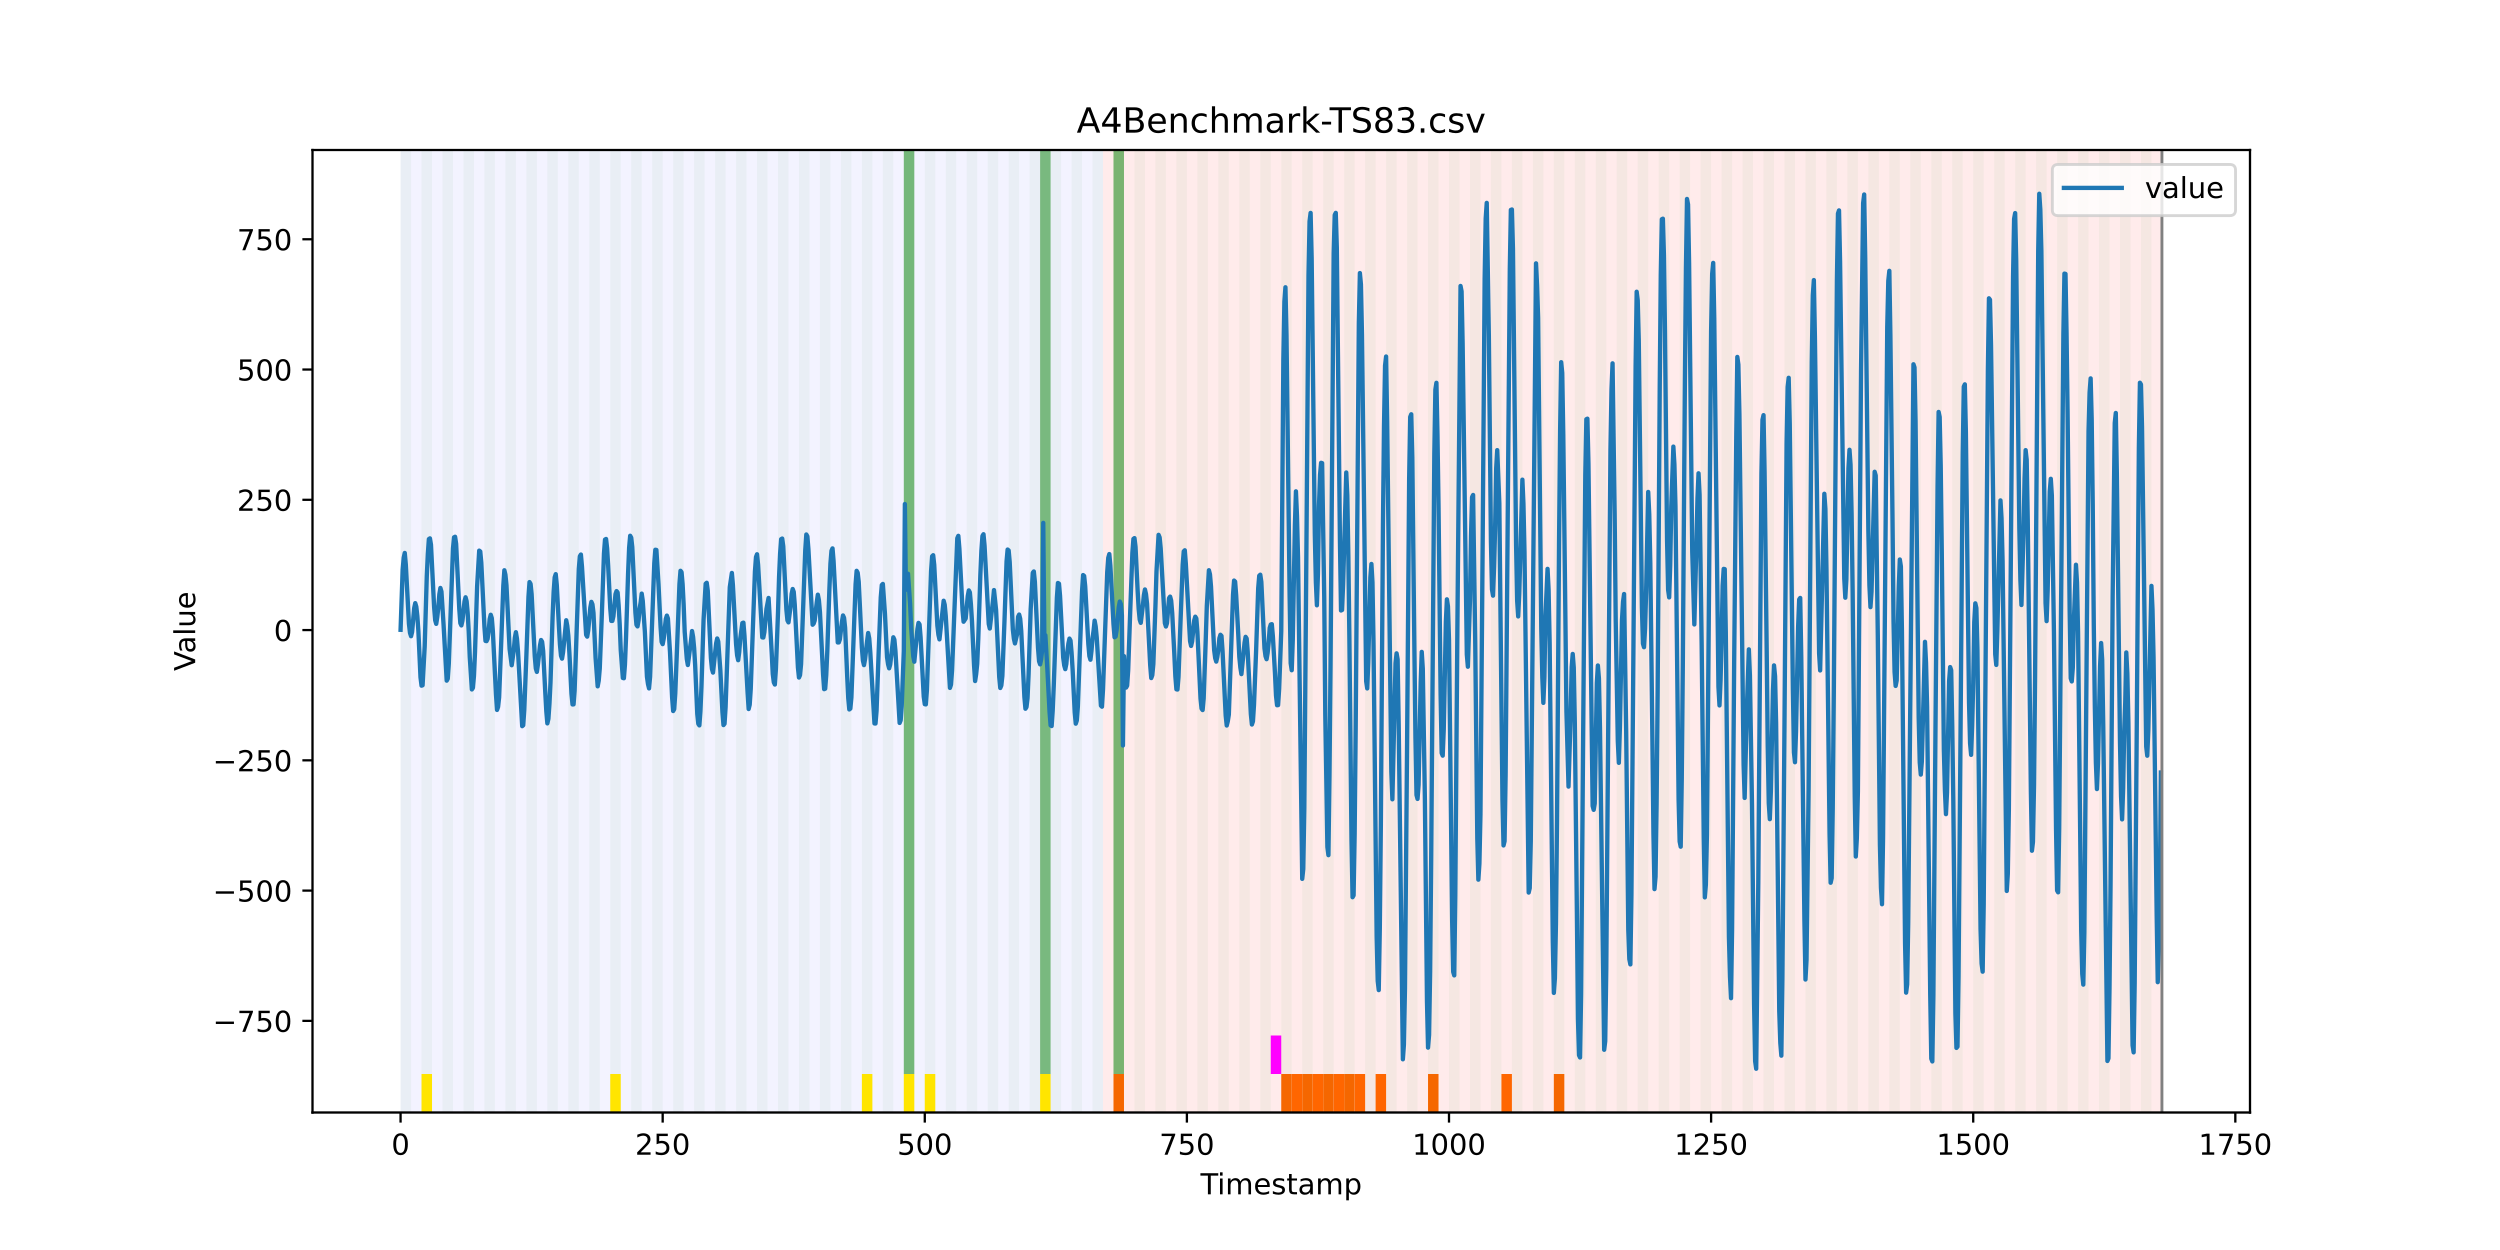 <?xml version="1.0" encoding="utf-8" standalone="no"?>
<!DOCTYPE svg PUBLIC "-//W3C//DTD SVG 1.1//EN"
  "http://www.w3.org/Graphics/SVG/1.1/DTD/svg11.dtd">
<!-- Created with matplotlib (https://matplotlib.org/) -->
<svg height="432pt" version="1.1" viewBox="0 0 864 432" width="864pt" xmlns="http://www.w3.org/2000/svg" xmlns:xlink="http://www.w3.org/1999/xlink">
 <defs>
  <style type="text/css">*{stroke-linecap:butt;stroke-linejoin:round;}</style>
 </defs>
 <g id="figure_1">
  <g id="patch_1">
   <path d="M 0 432 
L 864 432 
L 864 0 
L 0 0 
z
" style="fill:#ffffff;"/>
  </g>
  <g id="axes_1">
   <g id="patch_2">
    <path d="M 108 384.48 
L 777.6 384.48 
L 777.6 51.84 
L 108 51.84 
z
" style="fill:#ffffff;"/>
   </g>
   <g id="patch_3">
    <path clip-path="url(#p5ece702c80)" d="M 138.436 384.48 
L 138.436 51.84 
L 381.203 51.84 
L 381.203 384.48 
z
" style="fill:#0000ff;opacity:0.05;"/>
   </g>
   <g id="patch_4">
    <path clip-path="url(#p5ece702c80)" d="M 381.203 384.48 
L 381.203 51.84 
L 747.164 51.84 
L 747.164 384.48 
z
" style="fill:#ff0000;opacity:0.08;"/>
   </g>
   <g id="patch_5">
    <path clip-path="url(#p5ece702c80)" d="M 138.436 384.48 
L 138.436 51.84 
L 142.06 51.84 
L 142.06 384.48 
z
" style="fill:#008000;opacity:0.04;"/>
   </g>
   <g id="patch_6">
    <path clip-path="url(#p5ece702c80)" d="M 384.826 384.48 
L 384.826 371.174 
L 388.449 371.174 
L 388.449 384.48 
z
" style="fill:#ff6600;"/>
   </g>
   <g id="patch_7">
    <path clip-path="url(#p5ece702c80)" d="M 145.683 384.48 
L 145.683 51.84 
L 149.306 51.84 
L 149.306 384.48 
z
" style="fill:#008000;opacity:0.04;"/>
   </g>
   <g id="patch_8">
    <path clip-path="url(#p5ece702c80)" d="M 145.683 384.48 
L 145.683 371.174 
L 149.306 371.174 
L 149.306 384.48 
z
" style="fill:#ffe500;"/>
   </g>
   <g id="patch_9">
    <path clip-path="url(#p5ece702c80)" d="M 152.93 384.48 
L 152.93 51.84 
L 156.553 51.84 
L 156.553 384.48 
z
" style="fill:#008000;opacity:0.04;"/>
   </g>
   <g id="patch_10">
    <path clip-path="url(#p5ece702c80)" d="M 160.177 384.48 
L 160.177 51.84 
L 163.8 51.84 
L 163.8 384.48 
z
" style="fill:#008000;opacity:0.04;"/>
   </g>
   <g id="patch_11">
    <path clip-path="url(#p5ece702c80)" d="M 167.423 384.48 
L 167.423 51.84 
L 171.047 51.84 
L 171.047 384.48 
z
" style="fill:#008000;opacity:0.04;"/>
   </g>
   <g id="patch_12">
    <path clip-path="url(#p5ece702c80)" d="M 174.67 384.48 
L 174.67 51.84 
L 178.294 51.84 
L 178.294 384.48 
z
" style="fill:#008000;opacity:0.04;"/>
   </g>
   <g id="patch_13">
    <path clip-path="url(#p5ece702c80)" d="M 181.917 384.48 
L 181.917 51.84 
L 185.54 51.84 
L 185.54 384.48 
z
" style="fill:#008000;opacity:0.04;"/>
   </g>
   <g id="patch_14">
    <path clip-path="url(#p5ece702c80)" d="M 189.164 384.48 
L 189.164 51.84 
L 192.787 51.84 
L 192.787 384.48 
z
" style="fill:#008000;opacity:0.04;"/>
   </g>
   <g id="patch_15">
    <path clip-path="url(#p5ece702c80)" d="M 196.41 384.48 
L 196.41 51.84 
L 200.034 51.84 
L 200.034 384.48 
z
" style="fill:#008000;opacity:0.04;"/>
   </g>
   <g id="patch_16">
    <path clip-path="url(#p5ece702c80)" d="M 442.8 384.48 
L 442.8 371.174 
L 446.423 371.174 
L 446.423 384.48 
z
" style="fill:#ff6600;"/>
   </g>
   <g id="patch_17">
    <path clip-path="url(#p5ece702c80)" d="M 203.657 384.48 
L 203.657 51.84 
L 207.281 51.84 
L 207.281 384.48 
z
" style="fill:#008000;opacity:0.04;"/>
   </g>
   <g id="patch_18">
    <path clip-path="url(#p5ece702c80)" d="M 446.423 384.48 
L 446.423 371.174 
L 450.047 371.174 
L 450.047 384.48 
z
" style="fill:#ff6600;"/>
   </g>
   <g id="patch_19">
    <path clip-path="url(#p5ece702c80)" d="M 450.047 384.48 
L 450.047 371.174 
L 453.67 371.174 
L 453.67 384.48 
z
" style="fill:#ff6600;"/>
   </g>
   <g id="patch_20">
    <path clip-path="url(#p5ece702c80)" d="M 210.904 384.48 
L 210.904 51.84 
L 214.527 51.84 
L 214.527 384.48 
z
" style="fill:#008000;opacity:0.04;"/>
   </g>
   <g id="patch_21">
    <path clip-path="url(#p5ece702c80)" d="M 210.904 384.48 
L 210.904 371.174 
L 214.527 371.174 
L 214.527 384.48 
z
" style="fill:#ffe500;"/>
   </g>
   <g id="patch_22">
    <path clip-path="url(#p5ece702c80)" d="M 453.67 384.48 
L 453.67 371.174 
L 457.294 371.174 
L 457.294 384.48 
z
" style="fill:#ff6600;"/>
   </g>
   <g id="patch_23">
    <path clip-path="url(#p5ece702c80)" d="M 457.294 384.48 
L 457.294 371.174 
L 460.917 371.174 
L 460.917 384.48 
z
" style="fill:#ff6600;"/>
   </g>
   <g id="patch_24">
    <path clip-path="url(#p5ece702c80)" d="M 218.151 384.48 
L 218.151 51.84 
L 221.774 51.84 
L 221.774 384.48 
z
" style="fill:#008000;opacity:0.04;"/>
   </g>
   <g id="patch_25">
    <path clip-path="url(#p5ece702c80)" d="M 460.917 384.48 
L 460.917 371.174 
L 464.54 371.174 
L 464.54 384.48 
z
" style="fill:#ff6600;"/>
   </g>
   <g id="patch_26">
    <path clip-path="url(#p5ece702c80)" d="M 464.54 384.48 
L 464.54 371.174 
L 468.164 371.174 
L 468.164 384.48 
z
" style="fill:#ff6600;"/>
   </g>
   <g id="patch_27">
    <path clip-path="url(#p5ece702c80)" d="M 225.397 384.48 
L 225.397 51.84 
L 229.021 51.84 
L 229.021 384.48 
z
" style="fill:#008000;opacity:0.04;"/>
   </g>
   <g id="patch_28">
    <path clip-path="url(#p5ece702c80)" d="M 468.164 384.48 
L 468.164 371.174 
L 471.787 371.174 
L 471.787 384.48 
z
" style="fill:#ff6600;"/>
   </g>
   <g id="patch_29">
    <path clip-path="url(#p5ece702c80)" d="M 232.644 384.48 
L 232.644 51.84 
L 236.268 51.84 
L 236.268 384.48 
z
" style="fill:#008000;opacity:0.04;"/>
   </g>
   <g id="patch_30">
    <path clip-path="url(#p5ece702c80)" d="M 475.41 384.48 
L 475.41 371.174 
L 479.034 371.174 
L 479.034 384.48 
z
" style="fill:#ff6600;"/>
   </g>
   <g id="patch_31">
    <path clip-path="url(#p5ece702c80)" d="M 239.891 384.48 
L 239.891 51.84 
L 243.514 51.84 
L 243.514 384.48 
z
" style="fill:#008000;opacity:0.04;"/>
   </g>
   <g id="patch_32">
    <path clip-path="url(#p5ece702c80)" d="M 247.138 384.48 
L 247.138 51.84 
L 250.761 51.84 
L 250.761 384.48 
z
" style="fill:#008000;opacity:0.04;"/>
   </g>
   <g id="patch_33">
    <path clip-path="url(#p5ece702c80)" d="M 493.527 384.48 
L 493.527 371.174 
L 497.151 371.174 
L 497.151 384.48 
z
" style="fill:#ff6600;"/>
   </g>
   <g id="patch_34">
    <path clip-path="url(#p5ece702c80)" d="M 254.384 384.48 
L 254.384 51.84 
L 258.008 51.84 
L 258.008 384.48 
z
" style="fill:#008000;opacity:0.04;"/>
   </g>
   <g id="patch_35">
    <path clip-path="url(#p5ece702c80)" d="M 261.631 384.48 
L 261.631 51.84 
L 265.255 51.84 
L 265.255 384.48 
z
" style="fill:#008000;opacity:0.04;"/>
   </g>
   <g id="patch_36">
    <path clip-path="url(#p5ece702c80)" d="M 268.878 384.48 
L 268.878 51.84 
L 272.501 51.84 
L 272.501 384.48 
z
" style="fill:#008000;opacity:0.04;"/>
   </g>
   <g id="patch_37">
    <path clip-path="url(#p5ece702c80)" d="M 276.125 384.48 
L 276.125 51.84 
L 279.748 51.84 
L 279.748 384.48 
z
" style="fill:#008000;opacity:0.04;"/>
   </g>
   <g id="patch_38">
    <path clip-path="url(#p5ece702c80)" d="M 518.891 384.48 
L 518.891 371.174 
L 522.514 371.174 
L 522.514 384.48 
z
" style="fill:#ff6600;"/>
   </g>
   <g id="patch_39">
    <path clip-path="url(#p5ece702c80)" d="M 283.371 384.48 
L 283.371 51.84 
L 286.995 51.84 
L 286.995 384.48 
z
" style="fill:#008000;opacity:0.04;"/>
   </g>
   <g id="patch_40">
    <path clip-path="url(#p5ece702c80)" d="M 290.618 384.48 
L 290.618 51.84 
L 294.242 51.84 
L 294.242 384.48 
z
" style="fill:#008000;opacity:0.04;"/>
   </g>
   <g id="patch_41">
    <path clip-path="url(#p5ece702c80)" d="M 537.008 384.48 
L 537.008 371.174 
L 540.631 371.174 
L 540.631 384.48 
z
" style="fill:#ff6600;"/>
   </g>
   <g id="patch_42">
    <path clip-path="url(#p5ece702c80)" d="M 297.865 384.48 
L 297.865 51.84 
L 301.488 51.84 
L 301.488 384.48 
z
" style="fill:#008000;opacity:0.04;"/>
   </g>
   <g id="patch_43">
    <path clip-path="url(#p5ece702c80)" d="M 297.865 384.48 
L 297.865 371.174 
L 301.488 371.174 
L 301.488 384.48 
z
" style="fill:#ffe500;"/>
   </g>
   <g id="patch_44">
    <path clip-path="url(#p5ece702c80)" d="M 305.112 384.48 
L 305.112 51.84 
L 308.735 51.84 
L 308.735 384.48 
z
" style="fill:#008000;opacity:0.04;"/>
   </g>
   <g id="patch_45">
    <path clip-path="url(#p5ece702c80)" d="M 312.358 384.48 
L 312.358 51.84 
L 315.982 51.84 
L 315.982 384.48 
z
" style="fill:#008000;opacity:0.04;"/>
   </g>
   <g id="patch_46">
    <path clip-path="url(#p5ece702c80)" d="M 312.358 371.174 
L 312.358 51.84 
L 315.982 51.84 
L 315.982 371.174 
z
" style="fill:#008000;opacity:0.5;"/>
   </g>
   <g id="patch_47">
    <path clip-path="url(#p5ece702c80)" d="M 312.358 384.48 
L 312.358 371.174 
L 315.982 371.174 
L 315.982 384.48 
z
" style="fill:#ffe500;"/>
   </g>
   <g id="patch_48">
    <path clip-path="url(#p5ece702c80)" d="M 319.605 384.48 
L 319.605 51.84 
L 323.229 51.84 
L 323.229 384.48 
z
" style="fill:#008000;opacity:0.04;"/>
   </g>
   <g id="patch_49">
    <path clip-path="url(#p5ece702c80)" d="M 319.605 384.48 
L 319.605 371.174 
L 323.229 371.174 
L 323.229 384.48 
z
" style="fill:#ffe500;"/>
   </g>
   <g id="patch_50">
    <path clip-path="url(#p5ece702c80)" d="M 326.852 384.48 
L 326.852 51.84 
L 330.475 51.84 
L 330.475 384.48 
z
" style="fill:#008000;opacity:0.04;"/>
   </g>
   <g id="patch_51">
    <path clip-path="url(#p5ece702c80)" d="M 334.099 384.48 
L 334.099 51.84 
L 337.722 51.84 
L 337.722 384.48 
z
" style="fill:#008000;opacity:0.04;"/>
   </g>
   <g id="patch_52">
    <path clip-path="url(#p5ece702c80)" d="M 341.345 384.48 
L 341.345 51.84 
L 344.969 51.84 
L 344.969 384.48 
z
" style="fill:#008000;opacity:0.04;"/>
   </g>
   <g id="patch_53">
    <path clip-path="url(#p5ece702c80)" d="M 348.592 384.48 
L 348.592 51.84 
L 352.216 51.84 
L 352.216 384.48 
z
" style="fill:#008000;opacity:0.04;"/>
   </g>
   <g id="patch_54">
    <path clip-path="url(#p5ece702c80)" d="M 355.839 384.48 
L 355.839 51.84 
L 359.462 51.84 
L 359.462 384.48 
z
" style="fill:#008000;opacity:0.04;"/>
   </g>
   <g id="patch_55">
    <path clip-path="url(#p5ece702c80)" d="M 359.462 371.174 
L 359.462 51.84 
L 363.086 51.84 
L 363.086 371.174 
z
" style="fill:#008000;opacity:0.5;"/>
   </g>
   <g id="patch_56">
    <path clip-path="url(#p5ece702c80)" d="M 359.462 384.48 
L 359.462 371.174 
L 363.086 371.174 
L 363.086 384.48 
z
" style="fill:#ffe500;"/>
   </g>
   <g id="patch_57">
    <path clip-path="url(#p5ece702c80)" d="M 363.086 384.48 
L 363.086 51.84 
L 366.709 51.84 
L 366.709 384.48 
z
" style="fill:#008000;opacity:0.04;"/>
   </g>
   <g id="patch_58">
    <path clip-path="url(#p5ece702c80)" d="M 370.332 384.48 
L 370.332 51.84 
L 373.956 51.84 
L 373.956 384.48 
z
" style="fill:#008000;opacity:0.04;"/>
   </g>
   <g id="patch_59">
    <path clip-path="url(#p5ece702c80)" d="M 377.579 384.48 
L 377.579 51.84 
L 381.203 51.84 
L 381.203 384.48 
z
" style="fill:#008000;opacity:0.04;"/>
   </g>
   <g id="patch_60">
    <path clip-path="url(#p5ece702c80)" d="M 384.826 384.48 
L 384.826 51.84 
L 388.449 51.84 
L 388.449 384.48 
z
" style="fill:#008000;opacity:0.04;"/>
   </g>
   <g id="patch_61">
    <path clip-path="url(#p5ece702c80)" d="M 384.826 371.174 
L 384.826 51.84 
L 388.449 51.84 
L 388.449 371.174 
z
" style="fill:#008000;opacity:0.5;"/>
   </g>
   <g id="patch_62">
    <path clip-path="url(#p5ece702c80)" d="M 392.073 384.48 
L 392.073 51.84 
L 395.696 51.84 
L 395.696 384.48 
z
" style="fill:#008000;opacity:0.04;"/>
   </g>
   <g id="patch_63">
    <path clip-path="url(#p5ece702c80)" d="M 399.319 384.48 
L 399.319 51.84 
L 402.943 51.84 
L 402.943 384.48 
z
" style="fill:#008000;opacity:0.04;"/>
   </g>
   <g id="patch_64">
    <path clip-path="url(#p5ece702c80)" d="M 406.566 384.48 
L 406.566 51.84 
L 410.19 51.84 
L 410.19 384.48 
z
" style="fill:#008000;opacity:0.04;"/>
   </g>
   <g id="patch_65">
    <path clip-path="url(#p5ece702c80)" d="M 413.813 384.48 
L 413.813 51.84 
L 417.436 51.84 
L 417.436 384.48 
z
" style="fill:#008000;opacity:0.04;"/>
   </g>
   <g id="patch_66">
    <path clip-path="url(#p5ece702c80)" d="M 421.06 384.48 
L 421.06 51.84 
L 424.683 51.84 
L 424.683 384.48 
z
" style="fill:#008000;opacity:0.04;"/>
   </g>
   <g id="patch_67">
    <path clip-path="url(#p5ece702c80)" d="M 428.306 384.48 
L 428.306 51.84 
L 431.93 51.84 
L 431.93 384.48 
z
" style="fill:#008000;opacity:0.04;"/>
   </g>
   <g id="patch_68">
    <path clip-path="url(#p5ece702c80)" d="M 435.553 384.48 
L 435.553 51.84 
L 439.177 51.84 
L 439.177 384.48 
z
" style="fill:#008000;opacity:0.04;"/>
   </g>
   <g id="patch_69">
    <path clip-path="url(#p5ece702c80)" d="M 439.177 371.174 
L 439.177 357.869 
L 442.8 357.869 
L 442.8 371.174 
z
" style="fill:#ff00ff;"/>
   </g>
   <g id="patch_70">
    <path clip-path="url(#p5ece702c80)" d="M 442.8 384.48 
L 442.8 51.84 
L 446.423 51.84 
L 446.423 384.48 
z
" style="fill:#008000;opacity:0.04;"/>
   </g>
   <g id="patch_71">
    <path clip-path="url(#p5ece702c80)" d="M 450.047 384.48 
L 450.047 51.84 
L 453.67 51.84 
L 453.67 384.48 
z
" style="fill:#008000;opacity:0.04;"/>
   </g>
   <g id="patch_72">
    <path clip-path="url(#p5ece702c80)" d="M 457.294 384.48 
L 457.294 51.84 
L 460.917 51.84 
L 460.917 384.48 
z
" style="fill:#008000;opacity:0.04;"/>
   </g>
   <g id="patch_73">
    <path clip-path="url(#p5ece702c80)" d="M 464.54 384.48 
L 464.54 51.84 
L 468.164 51.84 
L 468.164 384.48 
z
" style="fill:#008000;opacity:0.04;"/>
   </g>
   <g id="patch_74">
    <path clip-path="url(#p5ece702c80)" d="M 471.787 384.48 
L 471.787 51.84 
L 475.41 51.84 
L 475.41 384.48 
z
" style="fill:#008000;opacity:0.04;"/>
   </g>
   <g id="patch_75">
    <path clip-path="url(#p5ece702c80)" d="M 479.034 384.48 
L 479.034 51.84 
L 482.657 51.84 
L 482.657 384.48 
z
" style="fill:#008000;opacity:0.04;"/>
   </g>
   <g id="patch_76">
    <path clip-path="url(#p5ece702c80)" d="M 486.281 384.48 
L 486.281 51.84 
L 489.904 51.84 
L 489.904 384.48 
z
" style="fill:#008000;opacity:0.04;"/>
   </g>
   <g id="patch_77">
    <path clip-path="url(#p5ece702c80)" d="M 493.527 384.48 
L 493.527 51.84 
L 497.151 51.84 
L 497.151 384.48 
z
" style="fill:#008000;opacity:0.04;"/>
   </g>
   <g id="patch_78">
    <path clip-path="url(#p5ece702c80)" d="M 500.774 384.48 
L 500.774 51.84 
L 504.397 51.84 
L 504.397 384.48 
z
" style="fill:#008000;opacity:0.04;"/>
   </g>
   <g id="patch_79">
    <path clip-path="url(#p5ece702c80)" d="M 508.021 384.48 
L 508.021 51.84 
L 511.644 51.84 
L 511.644 384.48 
z
" style="fill:#008000;opacity:0.04;"/>
   </g>
   <g id="patch_80">
    <path clip-path="url(#p5ece702c80)" d="M 515.268 384.48 
L 515.268 51.84 
L 518.891 51.84 
L 518.891 384.48 
z
" style="fill:#008000;opacity:0.04;"/>
   </g>
   <g id="patch_81">
    <path clip-path="url(#p5ece702c80)" d="M 522.514 384.48 
L 522.514 51.84 
L 526.138 51.84 
L 526.138 384.48 
z
" style="fill:#008000;opacity:0.04;"/>
   </g>
   <g id="patch_82">
    <path clip-path="url(#p5ece702c80)" d="M 529.761 384.48 
L 529.761 51.84 
L 533.384 51.84 
L 533.384 384.48 
z
" style="fill:#008000;opacity:0.04;"/>
   </g>
   <g id="patch_83">
    <path clip-path="url(#p5ece702c80)" d="M 537.008 384.48 
L 537.008 51.84 
L 540.631 51.84 
L 540.631 384.48 
z
" style="fill:#008000;opacity:0.04;"/>
   </g>
   <g id="patch_84">
    <path clip-path="url(#p5ece702c80)" d="M 544.255 384.48 
L 544.255 51.84 
L 547.878 51.84 
L 547.878 384.48 
z
" style="fill:#008000;opacity:0.04;"/>
   </g>
   <g id="patch_85">
    <path clip-path="url(#p5ece702c80)" d="M 551.501 384.48 
L 551.501 51.84 
L 555.125 51.84 
L 555.125 384.48 
z
" style="fill:#008000;opacity:0.04;"/>
   </g>
   <g id="patch_86">
    <path clip-path="url(#p5ece702c80)" d="M 558.748 384.48 
L 558.748 51.84 
L 562.371 51.84 
L 562.371 384.48 
z
" style="fill:#008000;opacity:0.04;"/>
   </g>
   <g id="patch_87">
    <path clip-path="url(#p5ece702c80)" d="M 565.995 384.48 
L 565.995 51.84 
L 569.618 51.84 
L 569.618 384.48 
z
" style="fill:#008000;opacity:0.04;"/>
   </g>
   <g id="patch_88">
    <path clip-path="url(#p5ece702c80)" d="M 573.242 384.48 
L 573.242 51.84 
L 576.865 51.84 
L 576.865 384.48 
z
" style="fill:#008000;opacity:0.04;"/>
   </g>
   <g id="patch_89">
    <path clip-path="url(#p5ece702c80)" d="M 580.488 384.48 
L 580.488 51.84 
L 584.112 51.84 
L 584.112 384.48 
z
" style="fill:#008000;opacity:0.04;"/>
   </g>
   <g id="patch_90">
    <path clip-path="url(#p5ece702c80)" d="M 587.735 384.48 
L 587.735 51.84 
L 591.358 51.84 
L 591.358 384.48 
z
" style="fill:#008000;opacity:0.04;"/>
   </g>
   <g id="patch_91">
    <path clip-path="url(#p5ece702c80)" d="M 594.982 384.48 
L 594.982 51.84 
L 598.605 51.84 
L 598.605 384.48 
z
" style="fill:#008000;opacity:0.04;"/>
   </g>
   <g id="patch_92">
    <path clip-path="url(#p5ece702c80)" d="M 602.229 384.48 
L 602.229 51.84 
L 605.852 51.84 
L 605.852 384.48 
z
" style="fill:#008000;opacity:0.04;"/>
   </g>
   <g id="patch_93">
    <path clip-path="url(#p5ece702c80)" d="M 609.475 384.48 
L 609.475 51.84 
L 613.099 51.84 
L 613.099 384.48 
z
" style="fill:#008000;opacity:0.04;"/>
   </g>
   <g id="patch_94">
    <path clip-path="url(#p5ece702c80)" d="M 616.722 384.48 
L 616.722 51.84 
L 620.345 51.84 
L 620.345 384.48 
z
" style="fill:#008000;opacity:0.04;"/>
   </g>
   <g id="patch_95">
    <path clip-path="url(#p5ece702c80)" d="M 623.969 384.48 
L 623.969 51.84 
L 627.592 51.84 
L 627.592 384.48 
z
" style="fill:#008000;opacity:0.04;"/>
   </g>
   <g id="patch_96">
    <path clip-path="url(#p5ece702c80)" d="M 631.216 384.48 
L 631.216 51.84 
L 634.839 51.84 
L 634.839 384.48 
z
" style="fill:#008000;opacity:0.04;"/>
   </g>
   <g id="patch_97">
    <path clip-path="url(#p5ece702c80)" d="M 638.462 384.48 
L 638.462 51.84 
L 642.086 51.84 
L 642.086 384.48 
z
" style="fill:#008000;opacity:0.04;"/>
   </g>
   <g id="patch_98">
    <path clip-path="url(#p5ece702c80)" d="M 645.709 384.48 
L 645.709 51.84 
L 649.332 51.84 
L 649.332 384.48 
z
" style="fill:#008000;opacity:0.04;"/>
   </g>
   <g id="patch_99">
    <path clip-path="url(#p5ece702c80)" d="M 652.956 384.48 
L 652.956 51.84 
L 656.579 51.84 
L 656.579 384.48 
z
" style="fill:#008000;opacity:0.04;"/>
   </g>
   <g id="patch_100">
    <path clip-path="url(#p5ece702c80)" d="M 660.203 384.48 
L 660.203 51.84 
L 663.826 51.84 
L 663.826 384.48 
z
" style="fill:#008000;opacity:0.04;"/>
   </g>
   <g id="patch_101">
    <path clip-path="url(#p5ece702c80)" d="M 667.449 384.48 
L 667.449 51.84 
L 671.073 51.84 
L 671.073 384.48 
z
" style="fill:#008000;opacity:0.04;"/>
   </g>
   <g id="patch_102">
    <path clip-path="url(#p5ece702c80)" d="M 674.696 384.48 
L 674.696 51.84 
L 678.319 51.84 
L 678.319 384.48 
z
" style="fill:#008000;opacity:0.04;"/>
   </g>
   <g id="patch_103">
    <path clip-path="url(#p5ece702c80)" d="M 681.943 384.48 
L 681.943 51.84 
L 685.566 51.84 
L 685.566 384.48 
z
" style="fill:#008000;opacity:0.04;"/>
   </g>
   <g id="patch_104">
    <path clip-path="url(#p5ece702c80)" d="M 689.19 384.48 
L 689.19 51.84 
L 692.813 51.84 
L 692.813 384.48 
z
" style="fill:#008000;opacity:0.04;"/>
   </g>
   <g id="patch_105">
    <path clip-path="url(#p5ece702c80)" d="M 696.436 384.48 
L 696.436 51.84 
L 700.06 51.84 
L 700.06 384.48 
z
" style="fill:#008000;opacity:0.04;"/>
   </g>
   <g id="patch_106">
    <path clip-path="url(#p5ece702c80)" d="M 703.683 384.48 
L 703.683 51.84 
L 707.306 51.84 
L 707.306 384.48 
z
" style="fill:#008000;opacity:0.04;"/>
   </g>
   <g id="patch_107">
    <path clip-path="url(#p5ece702c80)" d="M 710.93 384.48 
L 710.93 51.84 
L 714.553 51.84 
L 714.553 384.48 
z
" style="fill:#008000;opacity:0.04;"/>
   </g>
   <g id="patch_108">
    <path clip-path="url(#p5ece702c80)" d="M 718.177 384.48 
L 718.177 51.84 
L 721.8 51.84 
L 721.8 384.48 
z
" style="fill:#008000;opacity:0.04;"/>
   </g>
   <g id="patch_109">
    <path clip-path="url(#p5ece702c80)" d="M 725.423 384.48 
L 725.423 51.84 
L 729.047 51.84 
L 729.047 384.48 
z
" style="fill:#008000;opacity:0.04;"/>
   </g>
   <g id="patch_110">
    <path clip-path="url(#p5ece702c80)" d="M 732.67 384.48 
L 732.67 51.84 
L 736.294 51.84 
L 736.294 384.48 
z
" style="fill:#008000;opacity:0.04;"/>
   </g>
   <g id="patch_111">
    <path clip-path="url(#p5ece702c80)" d="M 739.917 384.48 
L 739.917 51.84 
L 743.54 51.84 
L 743.54 384.48 
z
" style="fill:#008000;opacity:0.04;"/>
   </g>
   <g id="matplotlib.axis_1">
    <g id="xtick_1">
     <g id="line2d_1">
      <defs>
       <path d="M 0 0 
L 0 3.5 
" id="mb9e79c3d99" style="stroke:#000000;stroke-width:0.8;"/>
      </defs>
      <g>
       <use style="stroke:#000000;stroke-width:0.8;" x="138.436" xlink:href="#mb9e79c3d99" y="384.48"/>
      </g>
     </g>
     <g id="text_1">
      <!-- 0 -->
      <g transform="translate(135.255 399.078)scale(0.1 -0.1)">
       <defs>
        <path d="M 31.781 66.406 
Q 24.172 66.406 20.328 58.906 
Q 16.5 51.422 16.5 36.375 
Q 16.5 21.391 20.328 13.891 
Q 24.172 6.391 31.781 6.391 
Q 39.453 6.391 43.281 13.891 
Q 47.125 21.391 47.125 36.375 
Q 47.125 51.422 43.281 58.906 
Q 39.453 66.406 31.781 66.406 
z
M 31.781 74.219 
Q 44.047 74.219 50.516 64.516 
Q 56.984 54.828 56.984 36.375 
Q 56.984 17.969 50.516 8.266 
Q 44.047 -1.422 31.781 -1.422 
Q 19.531 -1.422 13.062 8.266 
Q 6.594 17.969 6.594 36.375 
Q 6.594 54.828 13.062 64.516 
Q 19.531 74.219 31.781 74.219 
z
" id="DejaVuSans-48"/>
       </defs>
       <use xlink:href="#DejaVuSans-48"/>
      </g>
     </g>
    </g>
    <g id="xtick_2">
     <g id="line2d_2">
      <g>
       <use style="stroke:#000000;stroke-width:0.8;" x="229.021" xlink:href="#mb9e79c3d99" y="384.48"/>
      </g>
     </g>
     <g id="text_2">
      <!-- 250 -->
      <g transform="translate(219.477 399.078)scale(0.1 -0.1)">
       <defs>
        <path d="M 19.188 8.297 
L 53.609 8.297 
L 53.609 0 
L 7.328 0 
L 7.328 8.297 
Q 12.938 14.109 22.625 23.891 
Q 32.328 33.688 34.812 36.531 
Q 39.547 41.844 41.422 45.531 
Q 43.312 49.219 43.312 52.781 
Q 43.312 58.594 39.234 62.25 
Q 35.156 65.922 28.609 65.922 
Q 23.969 65.922 18.812 64.312 
Q 13.672 62.703 7.812 59.422 
L 7.812 69.391 
Q 13.766 71.781 18.938 73 
Q 24.125 74.219 28.422 74.219 
Q 39.75 74.219 46.484 68.547 
Q 53.219 62.891 53.219 53.422 
Q 53.219 48.922 51.531 44.891 
Q 49.859 40.875 45.406 35.406 
Q 44.188 33.984 37.641 27.219 
Q 31.109 20.453 19.188 8.297 
z
" id="DejaVuSans-50"/>
        <path d="M 10.797 72.906 
L 49.516 72.906 
L 49.516 64.594 
L 19.828 64.594 
L 19.828 46.734 
Q 21.969 47.469 24.109 47.828 
Q 26.266 48.188 28.422 48.188 
Q 40.625 48.188 47.75 41.5 
Q 54.891 34.812 54.891 23.391 
Q 54.891 11.625 47.562 5.094 
Q 40.234 -1.422 26.906 -1.422 
Q 22.312 -1.422 17.547 -0.641 
Q 12.797 0.141 7.719 1.703 
L 7.719 11.625 
Q 12.109 9.234 16.797 8.062 
Q 21.484 6.891 26.703 6.891 
Q 35.156 6.891 40.078 11.328 
Q 45.016 15.766 45.016 23.391 
Q 45.016 31 40.078 35.438 
Q 35.156 39.891 26.703 39.891 
Q 22.75 39.891 18.812 39.016 
Q 14.891 38.141 10.797 36.281 
z
" id="DejaVuSans-53"/>
       </defs>
       <use xlink:href="#DejaVuSans-50"/>
       <use x="63.623" xlink:href="#DejaVuSans-53"/>
       <use x="127.246" xlink:href="#DejaVuSans-48"/>
      </g>
     </g>
    </g>
    <g id="xtick_3">
     <g id="line2d_3">
      <g>
       <use style="stroke:#000000;stroke-width:0.8;" x="319.605" xlink:href="#mb9e79c3d99" y="384.48"/>
      </g>
     </g>
     <g id="text_3">
      <!-- 500 -->
      <g transform="translate(310.061 399.078)scale(0.1 -0.1)">
       <use xlink:href="#DejaVuSans-53"/>
       <use x="63.623" xlink:href="#DejaVuSans-48"/>
       <use x="127.246" xlink:href="#DejaVuSans-48"/>
      </g>
     </g>
    </g>
    <g id="xtick_4">
     <g id="line2d_4">
      <g>
       <use style="stroke:#000000;stroke-width:0.8;" x="410.19" xlink:href="#mb9e79c3d99" y="384.48"/>
      </g>
     </g>
     <g id="text_4">
      <!-- 750 -->
      <g transform="translate(400.646 399.078)scale(0.1 -0.1)">
       <defs>
        <path d="M 8.203 72.906 
L 55.078 72.906 
L 55.078 68.703 
L 28.609 0 
L 18.312 0 
L 43.219 64.594 
L 8.203 64.594 
z
" id="DejaVuSans-55"/>
       </defs>
       <use xlink:href="#DejaVuSans-55"/>
       <use x="63.623" xlink:href="#DejaVuSans-53"/>
       <use x="127.246" xlink:href="#DejaVuSans-48"/>
      </g>
     </g>
    </g>
    <g id="xtick_5">
     <g id="line2d_5">
      <g>
       <use style="stroke:#000000;stroke-width:0.8;" x="500.774" xlink:href="#mb9e79c3d99" y="384.48"/>
      </g>
     </g>
     <g id="text_5">
      <!-- 1000 -->
      <g transform="translate(488.049 399.078)scale(0.1 -0.1)">
       <defs>
        <path d="M 12.406 8.297 
L 28.516 8.297 
L 28.516 63.922 
L 10.984 60.406 
L 10.984 69.391 
L 28.422 72.906 
L 38.281 72.906 
L 38.281 8.297 
L 54.391 8.297 
L 54.391 0 
L 12.406 0 
z
" id="DejaVuSans-49"/>
       </defs>
       <use xlink:href="#DejaVuSans-49"/>
       <use x="63.623" xlink:href="#DejaVuSans-48"/>
       <use x="127.246" xlink:href="#DejaVuSans-48"/>
       <use x="190.869" xlink:href="#DejaVuSans-48"/>
      </g>
     </g>
    </g>
    <g id="xtick_6">
     <g id="line2d_6">
      <g>
       <use style="stroke:#000000;stroke-width:0.8;" x="591.358" xlink:href="#mb9e79c3d99" y="384.48"/>
      </g>
     </g>
     <g id="text_6">
      <!-- 1250 -->
      <g transform="translate(578.633 399.078)scale(0.1 -0.1)">
       <use xlink:href="#DejaVuSans-49"/>
       <use x="63.623" xlink:href="#DejaVuSans-50"/>
       <use x="127.246" xlink:href="#DejaVuSans-53"/>
       <use x="190.869" xlink:href="#DejaVuSans-48"/>
      </g>
     </g>
    </g>
    <g id="xtick_7">
     <g id="line2d_7">
      <g>
       <use style="stroke:#000000;stroke-width:0.8;" x="681.943" xlink:href="#mb9e79c3d99" y="384.48"/>
      </g>
     </g>
     <g id="text_7">
      <!-- 1500 -->
      <g transform="translate(669.218 399.078)scale(0.1 -0.1)">
       <use xlink:href="#DejaVuSans-49"/>
       <use x="63.623" xlink:href="#DejaVuSans-53"/>
       <use x="127.246" xlink:href="#DejaVuSans-48"/>
       <use x="190.869" xlink:href="#DejaVuSans-48"/>
      </g>
     </g>
    </g>
    <g id="xtick_8">
     <g id="line2d_8">
      <g>
       <use style="stroke:#000000;stroke-width:0.8;" x="772.527" xlink:href="#mb9e79c3d99" y="384.48"/>
      </g>
     </g>
     <g id="text_8">
      <!-- 1750 -->
      <g transform="translate(759.802 399.078)scale(0.1 -0.1)">
       <use xlink:href="#DejaVuSans-49"/>
       <use x="63.623" xlink:href="#DejaVuSans-55"/>
       <use x="127.246" xlink:href="#DejaVuSans-53"/>
       <use x="190.869" xlink:href="#DejaVuSans-48"/>
      </g>
     </g>
    </g>
    <g id="text_9">
     <!-- Timestamp -->
     <g transform="translate(414.893 412.757)scale(0.1 -0.1)">
      <defs>
       <path d="M -0.297 72.906 
L 61.375 72.906 
L 61.375 64.594 
L 35.5 64.594 
L 35.5 0 
L 25.594 0 
L 25.594 64.594 
L -0.297 64.594 
z
" id="DejaVuSans-84"/>
       <path d="M 9.422 54.688 
L 18.406 54.688 
L 18.406 0 
L 9.422 0 
z
M 9.422 75.984 
L 18.406 75.984 
L 18.406 64.594 
L 9.422 64.594 
z
" id="DejaVuSans-105"/>
       <path d="M 52 44.188 
Q 55.375 50.25 60.062 53.125 
Q 64.75 56 71.094 56 
Q 79.641 56 84.281 50.016 
Q 88.922 44.047 88.922 33.016 
L 88.922 0 
L 79.891 0 
L 79.891 32.719 
Q 79.891 40.578 77.094 44.375 
Q 74.312 48.188 68.609 48.188 
Q 61.625 48.188 57.562 43.547 
Q 53.516 38.922 53.516 30.906 
L 53.516 0 
L 44.484 0 
L 44.484 32.719 
Q 44.484 40.625 41.703 44.406 
Q 38.922 48.188 33.109 48.188 
Q 26.219 48.188 22.156 43.531 
Q 18.109 38.875 18.109 30.906 
L 18.109 0 
L 9.078 0 
L 9.078 54.688 
L 18.109 54.688 
L 18.109 46.188 
Q 21.188 51.219 25.484 53.609 
Q 29.781 56 35.688 56 
Q 41.656 56 45.828 52.969 
Q 50 49.953 52 44.188 
z
" id="DejaVuSans-109"/>
       <path d="M 56.203 29.594 
L 56.203 25.203 
L 14.891 25.203 
Q 15.484 15.922 20.484 11.062 
Q 25.484 6.203 34.422 6.203 
Q 39.594 6.203 44.453 7.469 
Q 49.312 8.734 54.109 11.281 
L 54.109 2.781 
Q 49.266 0.734 44.188 -0.344 
Q 39.109 -1.422 33.891 -1.422 
Q 20.797 -1.422 13.156 6.188 
Q 5.516 13.812 5.516 26.812 
Q 5.516 40.234 12.766 48.109 
Q 20.016 56 32.328 56 
Q 43.359 56 49.781 48.891 
Q 56.203 41.797 56.203 29.594 
z
M 47.219 32.234 
Q 47.125 39.594 43.094 43.984 
Q 39.062 48.391 32.422 48.391 
Q 24.906 48.391 20.391 44.141 
Q 15.875 39.891 15.188 32.172 
z
" id="DejaVuSans-101"/>
       <path d="M 44.281 53.078 
L 44.281 44.578 
Q 40.484 46.531 36.375 47.5 
Q 32.281 48.484 27.875 48.484 
Q 21.188 48.484 17.844 46.438 
Q 14.5 44.391 14.5 40.281 
Q 14.5 37.156 16.891 35.375 
Q 19.281 33.594 26.516 31.984 
L 29.594 31.297 
Q 39.156 29.25 43.188 25.516 
Q 47.219 21.781 47.219 15.094 
Q 47.219 7.469 41.188 3.016 
Q 35.156 -1.422 24.609 -1.422 
Q 20.219 -1.422 15.453 -0.562 
Q 10.688 0.297 5.422 2 
L 5.422 11.281 
Q 10.406 8.688 15.234 7.391 
Q 20.062 6.109 24.812 6.109 
Q 31.156 6.109 34.562 8.281 
Q 37.984 10.453 37.984 14.406 
Q 37.984 18.062 35.516 20.016 
Q 33.062 21.969 24.703 23.781 
L 21.578 24.516 
Q 13.234 26.266 9.516 29.906 
Q 5.812 33.547 5.812 39.891 
Q 5.812 47.609 11.281 51.797 
Q 16.75 56 26.812 56 
Q 31.781 56 36.172 55.266 
Q 40.578 54.547 44.281 53.078 
z
" id="DejaVuSans-115"/>
       <path d="M 18.312 70.219 
L 18.312 54.688 
L 36.812 54.688 
L 36.812 47.703 
L 18.312 47.703 
L 18.312 18.016 
Q 18.312 11.328 20.141 9.422 
Q 21.969 7.516 27.594 7.516 
L 36.812 7.516 
L 36.812 0 
L 27.594 0 
Q 17.188 0 13.234 3.875 
Q 9.281 7.766 9.281 18.016 
L 9.281 47.703 
L 2.688 47.703 
L 2.688 54.688 
L 9.281 54.688 
L 9.281 70.219 
z
" id="DejaVuSans-116"/>
       <path d="M 34.281 27.484 
Q 23.391 27.484 19.188 25 
Q 14.984 22.516 14.984 16.5 
Q 14.984 11.719 18.141 8.906 
Q 21.297 6.109 26.703 6.109 
Q 34.188 6.109 38.703 11.406 
Q 43.219 16.703 43.219 25.484 
L 43.219 27.484 
z
M 52.203 31.203 
L 52.203 0 
L 43.219 0 
L 43.219 8.297 
Q 40.141 3.328 35.547 0.953 
Q 30.953 -1.422 24.312 -1.422 
Q 15.922 -1.422 10.953 3.297 
Q 6 8.016 6 15.922 
Q 6 25.141 12.172 29.828 
Q 18.359 34.516 30.609 34.516 
L 43.219 34.516 
L 43.219 35.406 
Q 43.219 41.609 39.141 45 
Q 35.062 48.391 27.688 48.391 
Q 23 48.391 18.547 47.266 
Q 14.109 46.141 10.016 43.891 
L 10.016 52.203 
Q 14.938 54.109 19.578 55.047 
Q 24.219 56 28.609 56 
Q 40.484 56 46.344 49.844 
Q 52.203 43.703 52.203 31.203 
z
" id="DejaVuSans-97"/>
       <path d="M 18.109 8.203 
L 18.109 -20.797 
L 9.078 -20.797 
L 9.078 54.688 
L 18.109 54.688 
L 18.109 46.391 
Q 20.953 51.266 25.266 53.625 
Q 29.594 56 35.594 56 
Q 45.562 56 51.781 48.094 
Q 58.016 40.188 58.016 27.297 
Q 58.016 14.406 51.781 6.484 
Q 45.562 -1.422 35.594 -1.422 
Q 29.594 -1.422 25.266 0.953 
Q 20.953 3.328 18.109 8.203 
z
M 48.688 27.297 
Q 48.688 37.203 44.609 42.844 
Q 40.531 48.484 33.406 48.484 
Q 26.266 48.484 22.188 42.844 
Q 18.109 37.203 18.109 27.297 
Q 18.109 17.391 22.188 11.75 
Q 26.266 6.109 33.406 6.109 
Q 40.531 6.109 44.609 11.75 
Q 48.688 17.391 48.688 27.297 
z
" id="DejaVuSans-112"/>
      </defs>
      <use xlink:href="#DejaVuSans-84"/>
      <use x="57.959" xlink:href="#DejaVuSans-105"/>
      <use x="85.742" xlink:href="#DejaVuSans-109"/>
      <use x="183.154" xlink:href="#DejaVuSans-101"/>
      <use x="244.678" xlink:href="#DejaVuSans-115"/>
      <use x="296.777" xlink:href="#DejaVuSans-116"/>
      <use x="335.986" xlink:href="#DejaVuSans-97"/>
      <use x="397.266" xlink:href="#DejaVuSans-109"/>
      <use x="494.678" xlink:href="#DejaVuSans-112"/>
     </g>
    </g>
   </g>
   <g id="matplotlib.axis_2">
    <g id="ytick_1">
     <g id="line2d_9">
      <defs>
       <path d="M 0 0 
L -3.5 0 
" id="mf021deafc0" style="stroke:#000000;stroke-width:0.8;"/>
      </defs>
      <g>
       <use style="stroke:#000000;stroke-width:0.8;" x="108" xlink:href="#mf021deafc0" y="352.809"/>
      </g>
     </g>
     <g id="text_10">
      <!-- −750 -->
      <g transform="translate(73.533 356.609)scale(0.1 -0.1)">
       <defs>
        <path d="M 10.594 35.5 
L 73.188 35.5 
L 73.188 27.203 
L 10.594 27.203 
z
" id="DejaVuSans-8722"/>
       </defs>
       <use xlink:href="#DejaVuSans-8722"/>
       <use x="83.789" xlink:href="#DejaVuSans-55"/>
       <use x="147.412" xlink:href="#DejaVuSans-53"/>
       <use x="211.035" xlink:href="#DejaVuSans-48"/>
      </g>
     </g>
    </g>
    <g id="ytick_2">
     <g id="line2d_10">
      <g>
       <use style="stroke:#000000;stroke-width:0.8;" x="108" xlink:href="#mf021deafc0" y="307.789"/>
      </g>
     </g>
     <g id="text_11">
      <!-- −500 -->
      <g transform="translate(73.533 311.589)scale(0.1 -0.1)">
       <use xlink:href="#DejaVuSans-8722"/>
       <use x="83.789" xlink:href="#DejaVuSans-53"/>
       <use x="147.412" xlink:href="#DejaVuSans-48"/>
       <use x="211.035" xlink:href="#DejaVuSans-48"/>
      </g>
     </g>
    </g>
    <g id="ytick_3">
     <g id="line2d_11">
      <g>
       <use style="stroke:#000000;stroke-width:0.8;" x="108" xlink:href="#mf021deafc0" y="262.769"/>
      </g>
     </g>
     <g id="text_12">
      <!-- −250 -->
      <g transform="translate(73.533 266.568)scale(0.1 -0.1)">
       <use xlink:href="#DejaVuSans-8722"/>
       <use x="83.789" xlink:href="#DejaVuSans-50"/>
       <use x="147.412" xlink:href="#DejaVuSans-53"/>
       <use x="211.035" xlink:href="#DejaVuSans-48"/>
      </g>
     </g>
    </g>
    <g id="ytick_4">
     <g id="line2d_12">
      <g>
       <use style="stroke:#000000;stroke-width:0.8;" x="108" xlink:href="#mf021deafc0" y="217.749"/>
      </g>
     </g>
     <g id="text_13">
      <!-- 0 -->
      <g transform="translate(94.638 221.548)scale(0.1 -0.1)">
       <use xlink:href="#DejaVuSans-48"/>
      </g>
     </g>
    </g>
    <g id="ytick_5">
     <g id="line2d_13">
      <g>
       <use style="stroke:#000000;stroke-width:0.8;" x="108" xlink:href="#mf021deafc0" y="172.729"/>
      </g>
     </g>
     <g id="text_14">
      <!-- 250 -->
      <g transform="translate(81.912 176.528)scale(0.1 -0.1)">
       <use xlink:href="#DejaVuSans-50"/>
       <use x="63.623" xlink:href="#DejaVuSans-53"/>
       <use x="127.246" xlink:href="#DejaVuSans-48"/>
      </g>
     </g>
    </g>
    <g id="ytick_6">
     <g id="line2d_14">
      <g>
       <use style="stroke:#000000;stroke-width:0.8;" x="108" xlink:href="#mf021deafc0" y="127.709"/>
      </g>
     </g>
     <g id="text_15">
      <!-- 500 -->
      <g transform="translate(81.912 131.508)scale(0.1 -0.1)">
       <use xlink:href="#DejaVuSans-53"/>
       <use x="63.623" xlink:href="#DejaVuSans-48"/>
       <use x="127.246" xlink:href="#DejaVuSans-48"/>
      </g>
     </g>
    </g>
    <g id="ytick_7">
     <g id="line2d_15">
      <g>
       <use style="stroke:#000000;stroke-width:0.8;" x="108" xlink:href="#mf021deafc0" y="82.689"/>
      </g>
     </g>
     <g id="text_16">
      <!-- 750 -->
      <g transform="translate(81.912 86.488)scale(0.1 -0.1)">
       <use xlink:href="#DejaVuSans-55"/>
       <use x="63.623" xlink:href="#DejaVuSans-53"/>
       <use x="127.246" xlink:href="#DejaVuSans-48"/>
      </g>
     </g>
    </g>
    <g id="text_17">
     <!-- Value -->
     <g transform="translate(67.453 231.891)rotate(-90)scale(0.1 -0.1)">
      <defs>
       <path d="M 28.609 0 
L 0.781 72.906 
L 11.078 72.906 
L 34.188 11.531 
L 57.328 72.906 
L 67.578 72.906 
L 39.797 0 
z
" id="DejaVuSans-86"/>
       <path d="M 9.422 75.984 
L 18.406 75.984 
L 18.406 0 
L 9.422 0 
z
" id="DejaVuSans-108"/>
       <path d="M 8.5 21.578 
L 8.5 54.688 
L 17.484 54.688 
L 17.484 21.922 
Q 17.484 14.156 20.5 10.266 
Q 23.531 6.391 29.594 6.391 
Q 36.859 6.391 41.078 11.031 
Q 45.312 15.672 45.312 23.688 
L 45.312 54.688 
L 54.297 54.688 
L 54.297 0 
L 45.312 0 
L 45.312 8.406 
Q 42.047 3.422 37.719 1 
Q 33.406 -1.422 27.688 -1.422 
Q 18.266 -1.422 13.375 4.438 
Q 8.5 10.297 8.5 21.578 
z
M 31.109 56 
z
" id="DejaVuSans-117"/>
      </defs>
      <use xlink:href="#DejaVuSans-86"/>
      <use x="60.658" xlink:href="#DejaVuSans-97"/>
      <use x="121.938" xlink:href="#DejaVuSans-108"/>
      <use x="149.721" xlink:href="#DejaVuSans-117"/>
      <use x="213.1" xlink:href="#DejaVuSans-101"/>
     </g>
    </g>
   </g>
   <g id="line2d_16">
    <path clip-path="url(#p5ece702c80)" d="M 138.436 217.656 
L 139.161 196.85 
L 139.523 192.721 
L 139.886 191.104 
L 140.248 195.099 
L 141.335 215.63 
L 141.697 218.745 
L 142.06 219.876 
L 142.422 218.404 
L 143.147 210.162 
L 143.509 208.45 
L 143.871 209.66 
L 144.234 212.917 
L 144.596 218.156 
L 145.321 234.056 
L 145.683 236.971 
L 146.045 236.826 
L 146.77 223.451 
L 147.495 199.157 
L 147.857 191.447 
L 148.219 186.305 
L 148.582 186.063 
L 148.944 188.256 
L 150.031 209.822 
L 150.394 214.349 
L 150.756 215.603 
L 151.118 213.272 
L 151.481 209.857 
L 151.843 205.355 
L 152.205 203.201 
L 152.568 204.457 
L 153.292 215.83 
L 154.379 235.23 
L 154.742 234.572 
L 155.104 229.41 
L 156.553 189.511 
L 156.916 185.706 
L 157.278 185.505 
L 157.64 187.973 
L 158.727 210.455 
L 159.09 215.353 
L 159.452 216.146 
L 159.814 214.53 
L 160.539 207.813 
L 160.901 206.426 
L 161.264 207.79 
L 161.626 211.847 
L 161.988 218.244 
L 162.351 227.107 
L 163.075 238.271 
L 163.438 237.727 
L 163.8 233.625 
L 164.162 225.391 
L 164.887 202.619 
L 165.612 190.302 
L 165.974 190.584 
L 166.336 194.43 
L 167.423 216.712 
L 167.786 221.495 
L 168.148 221.575 
L 168.51 220.79 
L 168.873 218.126 
L 169.235 213.989 
L 169.597 212.469 
L 169.96 213.624 
L 170.322 218.008 
L 171.409 240.028 
L 171.771 245.347 
L 172.134 244.303 
L 172.496 241.018 
L 173.221 222.019 
L 173.945 202.421 
L 174.308 197.081 
L 174.67 198.62 
L 175.032 202.241 
L 176.119 224.311 
L 176.844 229.907 
L 177.569 224.685 
L 177.931 220.427 
L 178.294 218.483 
L 178.656 220.729 
L 179.018 225.067 
L 180.468 250.962 
L 180.83 250.65 
L 181.192 245.36 
L 181.917 226.501 
L 182.642 206.256 
L 183.004 201.171 
L 183.366 201.799 
L 183.729 205.369 
L 184.816 226.846 
L 185.178 231.012 
L 185.54 232.207 
L 185.903 229.655 
L 186.627 223.07 
L 186.99 221.187 
L 187.352 221.78 
L 187.714 224.976 
L 188.439 239.151 
L 188.801 245.771 
L 189.164 249.999 
L 189.526 248.413 
L 189.888 243.282 
L 190.251 235.839 
L 190.975 213.162 
L 191.338 204.582 
L 191.7 199.544 
L 192.062 198.433 
L 192.425 202.199 
L 193.149 216.126 
L 193.512 222.668 
L 193.874 226.631 
L 194.236 227.627 
L 194.599 225.401 
L 195.686 214.356 
L 196.048 216.302 
L 196.41 219.71 
L 196.773 225.545 
L 197.497 239.744 
L 197.86 243.453 
L 198.222 243.43 
L 198.584 238.747 
L 199.309 217.489 
L 200.034 196.65 
L 200.396 192.243 
L 200.758 191.647 
L 201.121 195.696 
L 202.57 219.421 
L 202.932 220.022 
L 203.295 217.845 
L 204.019 209.959 
L 204.382 208.003 
L 204.744 208.854 
L 205.106 211.776 
L 205.831 227.329 
L 206.556 237.196 
L 206.918 235.227 
L 207.281 230.989 
L 208.005 212.097 
L 208.73 191.285 
L 209.092 186.48 
L 209.455 186.271 
L 209.817 189.519 
L 210.179 195.54 
L 210.904 210.231 
L 211.266 214.585 
L 211.629 214.584 
L 211.991 212.993 
L 212.716 205.327 
L 213.078 204.285 
L 213.44 204.726 
L 213.803 209.252 
L 214.165 215.709 
L 214.527 224.637 
L 215.252 234.307 
L 215.614 234.396 
L 215.977 229.755 
L 216.339 220.778 
L 217.064 198.229 
L 217.426 189.319 
L 217.788 185.16 
L 218.151 185.813 
L 218.513 189.093 
L 219.6 211.755 
L 219.962 215.949 
L 220.325 216.486 
L 220.687 214.387 
L 221.049 210.304 
L 221.412 208.212 
L 221.774 205.153 
L 222.136 207.656 
L 222.861 218.314 
L 223.586 233.874 
L 223.948 236.412 
L 224.31 237.912 
L 224.673 233.909 
L 226.122 194.67 
L 226.484 189.994 
L 226.847 190.059 
L 227.571 201.748 
L 228.296 216.699 
L 228.658 221.833 
L 229.021 222.609 
L 229.383 220.706 
L 230.108 213.903 
L 230.47 212.753 
L 230.832 213.767 
L 231.557 225.466 
L 232.282 241.056 
L 232.644 245.729 
L 233.006 245.092 
L 233.369 239.73 
L 234.094 221.073 
L 234.818 201.853 
L 235.181 197.264 
L 235.543 197.719 
L 235.905 201.822 
L 236.268 208.883 
L 236.63 218.344 
L 237.355 227.741 
L 237.717 229.831 
L 238.804 221.447 
L 239.166 218.085 
L 239.529 220.103 
L 239.891 223.957 
L 240.253 230.046 
L 240.978 246.727 
L 241.34 250.169 
L 241.703 250.698 
L 242.065 245.821 
L 242.427 237.235 
L 243.152 214.175 
L 243.877 201.74 
L 244.239 201.407 
L 244.601 204.127 
L 245.688 227.419 
L 246.051 231.201 
L 246.413 232.447 
L 247.5 222.336 
L 247.862 220.662 
L 248.225 221.716 
L 248.949 231.645 
L 249.674 246.116 
L 250.036 250.583 
L 250.399 250.133 
L 250.761 244.473 
L 252.21 202.948 
L 252.935 198.011 
L 253.297 202.233 
L 254.384 222.61 
L 254.747 226.478 
L 255.109 228.159 
L 255.471 225.34 
L 255.834 220.706 
L 256.558 215.341 
L 256.921 215.187 
L 257.283 219.683 
L 258.37 239.386 
L 258.732 245.039 
L 259.095 243.563 
L 259.457 238.101 
L 260.182 217.471 
L 260.906 197.486 
L 261.269 192.515 
L 261.631 191.552 
L 261.994 195.195 
L 263.443 220.275 
L 263.805 220.328 
L 264.168 218.447 
L 264.892 210.457 
L 265.617 206.654 
L 266.704 225.655 
L 267.066 232.928 
L 267.429 235.824 
L 267.791 236.579 
L 268.153 231.236 
L 268.878 211.67 
L 269.24 199.498 
L 269.603 191.321 
L 269.965 186.342 
L 270.327 186.127 
L 270.69 188.778 
L 271.777 210.698 
L 272.139 214.395 
L 272.501 215.096 
L 273.226 209.55 
L 273.588 205.235 
L 273.951 203.558 
L 274.313 204.548 
L 274.675 209.054 
L 275.4 223.324 
L 275.762 230.674 
L 276.125 234.157 
L 276.487 233.33 
L 276.849 229.54 
L 278.299 190.103 
L 278.661 184.718 
L 279.023 185.352 
L 279.386 189.818 
L 280.835 215.901 
L 281.197 215.518 
L 281.56 214.44 
L 282.284 208.078 
L 282.647 205.521 
L 283.009 207.409 
L 283.371 211.504 
L 284.458 233.08 
L 284.821 238.172 
L 285.183 238.014 
L 285.545 233.365 
L 285.908 225.106 
L 286.632 203.753 
L 286.995 194.83 
L 287.357 190.351 
L 287.719 189.526 
L 288.082 193.907 
L 289.531 222.039 
L 289.894 222.018 
L 290.256 220.964 
L 290.981 214.866 
L 291.343 212.701 
L 291.705 213.523 
L 292.068 216.893 
L 292.792 233.773 
L 293.155 241.289 
L 293.517 245.186 
L 293.879 244.889 
L 294.242 241.043 
L 295.691 201.927 
L 296.053 197.275 
L 296.416 197.942 
L 296.778 201.111 
L 297.865 223.82 
L 298.227 228.322 
L 298.59 229.861 
L 298.952 227.851 
L 299.677 221.573 
L 300.039 218.768 
L 300.401 220.646 
L 300.764 225.314 
L 302.213 250.02 
L 302.575 250.046 
L 302.938 245.649 
L 303.662 225.436 
L 304.387 206.467 
L 304.749 202.192 
L 305.112 201.809 
L 305.836 212.064 
L 306.561 227.115 
L 306.923 229.588 
L 307.286 230.966 
L 307.648 229.671 
L 308.735 220.249 
L 309.097 221.066 
L 309.46 224.953 
L 310.909 249.848 
L 311.271 248.939 
L 311.634 244.048 
L 312.358 224.953 
L 312.721 174.199 
L 313.083 203.853 
L 313.445 199.367 
L 313.808 198.287 
L 314.532 208.838 
L 314.895 217.059 
L 315.619 226.817 
L 315.982 228.682 
L 317.069 217.404 
L 317.431 215.271 
L 317.794 215.77 
L 318.156 220.211 
L 319.243 240.769 
L 319.605 243.37 
L 319.968 243.441 
L 320.33 238.628 
L 321.055 217.905 
L 321.779 197.365 
L 322.142 192.256 
L 322.504 191.884 
L 322.866 195.202 
L 323.953 216.203 
L 324.316 219.375 
L 324.678 220.97 
L 326.127 207.614 
L 326.49 208.995 
L 326.852 212.886 
L 328.301 237.739 
L 328.664 236.604 
L 329.026 231.737 
L 330.838 186.009 
L 331.2 185.187 
L 331.562 189.576 
L 332.287 203.48 
L 332.649 210.858 
L 333.012 214.868 
L 333.736 213.755 
L 334.461 205.983 
L 334.823 204.045 
L 335.186 204.722 
L 335.548 208.868 
L 335.91 214.613 
L 336.635 229.989 
L 336.997 235.365 
L 337.36 232.987 
L 337.722 229.428 
L 338.084 220.903 
L 338.809 198.632 
L 339.171 190.278 
L 339.534 185.23 
L 339.896 184.632 
L 340.258 188.501 
L 341.708 215.63 
L 342.07 217.215 
L 343.157 207.816 
L 343.519 203.93 
L 344.244 210.823 
L 345.331 233.98 
L 345.694 237.769 
L 346.056 236.9 
L 346.418 233.595 
L 347.143 214.712 
L 347.868 194.022 
L 348.23 189.925 
L 348.592 190.236 
L 348.955 194.266 
L 350.042 217.59 
L 350.404 220.76 
L 350.766 222.366 
L 351.491 219.22 
L 351.853 213.153 
L 352.216 212.389 
L 352.578 213.807 
L 352.94 218.094 
L 354.027 240.859 
L 354.39 244.937 
L 354.752 244.374 
L 355.114 241.295 
L 355.477 233.088 
L 356.201 210.571 
L 356.926 197.962 
L 357.288 197.498 
L 357.651 201.051 
L 358.738 223.883 
L 359.1 228.536 
L 359.462 229.602 
L 359.825 227.851 
L 360.187 224.457 
L 360.549 180.713 
L 360.912 219.351 
L 361.274 219.532 
L 361.999 231.832 
L 362.723 246.026 
L 363.086 250.676 
L 363.448 250.918 
L 363.81 245.614 
L 364.173 237.123 
L 365.26 206.561 
L 365.622 201.48 
L 365.984 201.714 
L 366.347 205.892 
L 367.071 219.795 
L 367.434 227.216 
L 367.796 229.974 
L 368.158 231.253 
L 368.521 229.458 
L 368.883 225.214 
L 369.245 222.392 
L 369.608 220.692 
L 369.97 221.371 
L 370.332 225.497 
L 370.695 231.388 
L 371.419 246.154 
L 371.782 250.101 
L 372.144 248.991 
L 372.506 244.229 
L 373.956 204.319 
L 374.318 198.743 
L 374.681 199.056 
L 375.043 202.574 
L 376.13 222.61 
L 376.492 226.75 
L 376.855 228 
L 377.217 224.941 
L 377.579 220.543 
L 377.942 217.963 
L 378.304 214.496 
L 378.666 216.493 
L 379.029 220.301 
L 380.478 243.869 
L 380.84 244.231 
L 381.203 238.188 
L 381.927 217.923 
L 382.652 197.81 
L 383.014 192.796 
L 383.377 191.49 
L 383.739 195.444 
L 384.826 215.775 
L 385.188 220.242 
L 385.551 219.998 
L 385.913 217.737 
L 386.638 209.836 
L 387 207.887 
L 387.362 208.756 
L 387.725 212.567 
L 388.087 257.638 
L 388.449 226.751 
L 388.812 233.391 
L 389.174 237.623 
L 389.536 236.966 
L 389.899 231.64 
L 390.623 210.75 
L 391.348 191.075 
L 391.71 186.237 
L 392.073 185.973 
L 392.435 188.982 
L 393.16 204.017 
L 393.522 210.4 
L 393.884 214.125 
L 394.247 215.25 
L 394.971 209.278 
L 395.334 205.651 
L 395.696 203.718 
L 396.058 205.337 
L 396.421 208.661 
L 397.508 229.898 
L 397.87 234.338 
L 398.232 233.36 
L 398.595 229.522 
L 399.319 209.402 
L 399.682 197.474 
L 400.406 184.841 
L 400.769 185.738 
L 401.131 189.492 
L 402.581 215.368 
L 402.943 216.524 
L 403.305 215.376 
L 404.03 206.707 
L 404.392 206.192 
L 404.755 207.541 
L 405.117 211.897 
L 405.842 225.972 
L 406.204 233.765 
L 406.566 238.223 
L 406.929 238.306 
L 407.291 233.924 
L 408.016 214.021 
L 408.74 195.188 
L 409.103 190.556 
L 409.465 190.18 
L 409.827 194.921 
L 411.277 221.558 
L 411.639 223.233 
L 412.001 221.674 
L 412.726 214.393 
L 413.088 213.126 
L 413.451 213.732 
L 413.813 218.325 
L 414.9 241.424 
L 415.262 244.913 
L 415.625 245.392 
L 415.987 241.41 
L 416.712 220.748 
L 417.074 209.429 
L 417.799 197.072 
L 418.161 198.483 
L 418.523 202.716 
L 419.61 224.664 
L 419.973 227.442 
L 420.335 228.654 
L 420.697 227.042 
L 421.06 224.544 
L 421.422 220.571 
L 421.784 219.375 
L 422.147 219.767 
L 422.509 224.942 
L 423.596 247.279 
L 423.958 250.738 
L 424.321 249.273 
L 424.683 246.971 
L 425.408 226.38 
L 426.132 205.531 
L 426.495 200.646 
L 426.857 201.003 
L 427.219 205.665 
L 427.944 219.302 
L 428.306 227.01 
L 428.669 230.71 
L 429.031 232.965 
L 429.756 225.792 
L 430.118 222.131 
L 430.481 220.095 
L 430.843 220.66 
L 431.205 225.28 
L 432.292 246.786 
L 432.655 250.395 
L 433.017 249.306 
L 433.379 243.648 
L 434.104 225.031 
L 434.829 203.343 
L 435.191 198.977 
L 435.553 198.619 
L 435.916 201.102 
L 437.003 224.028 
L 437.365 226.779 
L 437.727 227.812 
L 438.09 225.675 
L 438.452 222.04 
L 438.814 217.023 
L 439.177 215.827 
L 439.539 215.718 
L 439.901 219.865 
L 440.626 232.586 
L 440.988 240.415 
L 441.351 243.729 
L 441.713 243.683 
L 442.075 238.074 
L 442.8 218.171 
L 443.525 124.183 
L 443.887 104.207 
L 444.249 99.276 
L 444.612 115.699 
L 445.699 206.14 
L 446.061 229.217 
L 446.423 231.634 
L 446.786 221.044 
L 447.51 181.645 
L 447.873 169.802 
L 448.235 178.309 
L 448.597 192.551 
L 450.047 303.734 
L 450.409 300.341 
L 450.771 279.441 
L 451.496 189.77 
L 452.221 94.97 
L 452.583 76.515 
L 452.945 73.588 
L 453.308 89.194 
L 454.395 184.494 
L 454.757 201.171 
L 455.119 209.195 
L 455.482 198.231 
L 455.844 174.955 
L 456.206 164.113 
L 456.569 159.948 
L 456.931 160.058 
L 457.656 206.487 
L 458.018 247.122 
L 458.743 292.722 
L 459.105 295.54 
L 459.468 268.019 
L 459.83 230.304 
L 460.917 87.462 
L 461.279 74.306 
L 461.642 73.567 
L 462.004 85.568 
L 463.091 187.614 
L 463.453 210.989 
L 463.816 210.816 
L 464.178 201.857 
L 465.265 163.289 
L 465.627 171.267 
L 465.99 191.996 
L 466.352 221.031 
L 467.077 290.546 
L 467.439 310.081 
L 467.801 309.456 
L 468.164 288.457 
L 468.526 251.465 
L 469.613 111.664 
L 469.975 94.369 
L 470.338 98.278 
L 470.7 115.678 
L 472.149 235.44 
L 472.512 237.919 
L 472.874 228.878 
L 473.599 199.521 
L 473.961 194.911 
L 474.323 201.311 
L 474.686 222.396 
L 475.773 323.774 
L 476.135 338.995 
L 476.497 342.177 
L 476.86 320.929 
L 477.222 284.936 
L 477.947 181.555 
L 478.309 147.237 
L 478.671 126.369 
L 479.034 123.211 
L 479.396 145.462 
L 480.845 266.777 
L 481.208 276.241 
L 482.295 229.2 
L 482.657 225.799 
L 483.019 227.899 
L 483.382 249.987 
L 484.831 366.091 
L 485.194 361.037 
L 485.556 341.759 
L 486.281 257.884 
L 487.005 165.261 
L 487.368 144.096 
L 487.73 143.176 
L 488.092 158.113 
L 488.817 224.818 
L 489.179 254.952 
L 489.542 274.746 
L 489.904 276.104 
L 490.266 271.188 
L 490.991 235.926 
L 491.353 225.292 
L 491.716 231.095 
L 492.44 276.126 
L 493.165 346.186 
L 493.527 362.06 
L 493.89 357.67 
L 494.252 335.905 
L 494.614 297.238 
L 495.701 156.793 
L 496.064 134.671 
L 496.426 132.3 
L 496.788 150.2 
L 497.151 174.72 
L 497.875 240.075 
L 498.238 260.267 
L 498.6 261.151 
L 498.962 252.088 
L 499.687 214.918 
L 500.049 207.127 
L 500.412 209.548 
L 500.774 221.158 
L 501.861 318.182 
L 502.223 335.88 
L 502.586 337.095 
L 502.948 309.559 
L 503.673 216.626 
L 504.76 98.832 
L 505.122 100.7 
L 505.484 118.703 
L 506.934 226.185 
L 507.296 230.422 
L 508.021 207.359 
L 508.383 185.09 
L 508.745 171.81 
L 509.108 171.064 
L 509.832 221.373 
L 510.557 289.971 
L 510.919 304.013 
L 511.282 298.519 
L 511.644 281.529 
L 512.369 192.275 
L 513.094 96.253 
L 513.456 75.515 
L 513.818 70.115 
L 514.543 115.952 
L 515.268 187.314 
L 515.63 203.73 
L 515.992 205.859 
L 516.355 195.86 
L 516.717 182.178 
L 517.079 161.939 
L 517.442 155.561 
L 518.166 173.93 
L 519.253 276.611 
L 519.616 292.184 
L 519.978 290.715 
L 520.34 267.944 
L 521.065 179.328 
L 521.79 92.874 
L 522.152 72.544 
L 522.514 72.398 
L 522.877 85.943 
L 523.964 188.586 
L 524.326 207.614 
L 524.688 213.035 
L 525.051 205.135 
L 526.138 165.767 
L 526.5 174.133 
L 526.862 190.596 
L 528.312 308.467 
L 528.674 306.926 
L 529.036 290.834 
L 530.848 91.019 
L 531.21 98.632 
L 531.573 109.794 
L 532.66 217.283 
L 533.022 233.978 
L 533.384 242.914 
L 533.747 234.191 
L 534.109 212.99 
L 534.834 196.596 
L 535.196 203.83 
L 535.558 222.135 
L 536.645 325.517 
L 537.008 343.148 
L 537.37 338.121 
L 537.732 319.585 
L 538.095 284.17 
L 538.819 186.04 
L 539.182 148.405 
L 539.544 125.174 
L 539.906 128.889 
L 540.269 150.166 
L 540.994 212.964 
L 541.356 245.934 
L 542.081 271.846 
L 542.805 247.17 
L 543.168 230.553 
L 543.53 226.005 
L 543.892 230.709 
L 544.255 249.701 
L 544.979 315.928 
L 545.342 352.141 
L 545.704 364.678 
L 546.066 365.466 
L 546.429 343.723 
L 547.153 251.852 
L 547.878 164.038 
L 548.24 144.888 
L 548.603 144.699 
L 548.965 160.146 
L 550.414 278.545 
L 550.777 279.875 
L 551.139 277.682 
L 551.864 236.036 
L 552.226 229.991 
L 552.588 234.468 
L 552.951 251.579 
L 554.4 362.802 
L 554.762 359.821 
L 555.125 335.095 
L 555.849 245.422 
L 556.574 155.199 
L 556.936 134.5 
L 557.299 125.574 
L 558.023 177.58 
L 558.386 214.155 
L 559.11 256.077 
L 559.473 263.639 
L 559.835 251.426 
L 560.56 214.261 
L 560.922 207.985 
L 561.284 205.289 
L 562.009 252.846 
L 562.734 321.357 
L 563.096 331.491 
L 563.458 333.302 
L 563.821 309.392 
L 564.545 220.126 
L 565.27 126.34 
L 565.632 100.824 
L 565.995 103.79 
L 566.357 117.627 
L 567.444 210.041 
L 567.806 222.45 
L 568.169 223.678 
L 568.531 217.246 
L 568.894 204.596 
L 569.618 170.016 
L 569.981 177.736 
L 570.343 194.569 
L 571.068 255.384 
L 571.43 288.294 
L 571.792 307.271 
L 572.155 302.986 
L 572.517 278.249 
L 572.879 238.83 
L 573.604 133.67 
L 573.966 94.776 
L 574.329 75.773 
L 574.691 75.582 
L 575.053 88.155 
L 575.416 114.592 
L 576.14 186.961 
L 576.503 203.849 
L 576.865 206.464 
L 577.227 195.349 
L 577.59 175.015 
L 578.314 154.346 
L 578.677 160.583 
L 579.039 174.892 
L 580.126 276.431 
L 580.488 290.82 
L 580.851 292.615 
L 581.213 269.573 
L 581.575 230.494 
L 582.3 132.001 
L 582.662 92.6 
L 583.025 68.762 
L 583.387 70.676 
L 583.749 90.906 
L 584.836 190.647 
L 585.561 215.811 
L 586.286 188.041 
L 586.648 172.281 
L 587.01 163.576 
L 587.373 170.936 
L 588.097 223.027 
L 588.822 289.993 
L 589.184 310.133 
L 589.547 305.759 
L 589.909 288.727 
L 590.634 204.083 
L 591.358 114.305 
L 591.721 94.674 
L 592.083 90.862 
L 592.445 109.99 
L 593.895 237.367 
L 594.257 243.799 
L 594.619 235.193 
L 594.982 221.722 
L 595.344 202.335 
L 595.706 196.607 
L 596.069 196.689 
L 596.431 218.365 
L 597.518 323.857 
L 597.881 337.472 
L 598.243 344.976 
L 598.605 321.485 
L 599.33 228.567 
L 600.055 150.61 
L 600.417 123.359 
L 600.779 125.997 
L 601.142 143.048 
L 602.591 264.368 
L 602.953 275.771 
L 603.678 246.083 
L 604.403 224.421 
L 604.765 233.462 
L 605.49 278.183 
L 606.214 347.106 
L 606.577 366.762 
L 606.939 369.36 
L 607.664 305.205 
L 608.751 163.506 
L 609.113 145.075 
L 609.475 143.481 
L 609.838 163.193 
L 610.562 224.156 
L 610.925 257.863 
L 611.287 277.595 
L 611.649 283.102 
L 612.012 273.584 
L 612.736 238.565 
L 613.099 229.96 
L 613.461 233.701 
L 613.823 249.8 
L 614.91 349.504 
L 615.273 360.44 
L 615.635 364.843 
L 615.997 338.385 
L 616.722 249.51 
L 617.447 153.043 
L 617.809 133.74 
L 618.171 130.564 
L 618.534 146.3 
L 619.621 238.432 
L 619.983 260.022 
L 620.345 263.428 
L 620.708 252.812 
L 621.432 216.66 
L 621.795 207.147 
L 622.157 206.65 
L 622.519 227.072 
L 623.606 318.269 
L 623.969 338.526 
L 624.331 331.791 
L 625.056 272.808 
L 626.143 124.782 
L 626.505 102.078 
L 626.868 96.798 
L 627.23 116.409 
L 628.679 225.776 
L 629.042 231.709 
L 630.491 170.645 
L 630.853 175.865 
L 631.216 196.335 
L 632.303 288.45 
L 632.665 305.079 
L 633.027 303.472 
L 633.39 279.535 
L 633.752 240.335 
L 634.839 96.682 
L 635.201 73.8 
L 635.564 72.711 
L 635.926 90.264 
L 637.375 199.902 
L 637.738 206.573 
L 638.1 200.234 
L 638.825 161.887 
L 639.187 155.445 
L 639.549 160.637 
L 639.912 177.625 
L 640.274 204.571 
L 640.999 275.294 
L 641.361 296.017 
L 641.723 289.719 
L 642.086 273.691 
L 642.81 177.078 
L 643.173 127.805 
L 643.897 70.212 
L 644.26 67.212 
L 644.622 88.881 
L 645.709 183.662 
L 646.071 202.321 
L 646.434 209.823 
L 646.796 204.485 
L 647.883 163.048 
L 648.245 164.342 
L 648.97 219.998 
L 649.695 291.911 
L 650.057 306.877 
L 650.419 312.502 
L 650.782 289.706 
L 651.869 157.36 
L 652.231 112.979 
L 652.594 97.066 
L 652.956 93.601 
L 653.318 115.926 
L 654.043 178.613 
L 654.405 214.833 
L 654.768 232.221 
L 655.13 237.053 
L 655.492 235.178 
L 656.217 202.842 
L 656.579 193.362 
L 656.942 195.747 
L 657.304 217.806 
L 658.391 326.136 
L 658.753 343.058 
L 659.116 340.189 
L 659.478 319.041 
L 661.29 125.892 
L 661.652 126.996 
L 662.014 145.521 
L 663.101 248.098 
L 663.464 263.533 
L 663.826 267.699 
L 664.188 263.2 
L 665.275 221.818 
L 665.638 229.083 
L 666 244.034 
L 667.087 343.911 
L 667.449 365.882 
L 667.812 366.834 
L 668.174 344.25 
L 668.899 251.984 
L 669.623 168.047 
L 669.986 142.369 
L 670.348 144.127 
L 670.71 160.978 
L 671.073 190.348 
L 671.797 259.105 
L 672.16 273.144 
L 672.522 281.367 
L 672.884 273.891 
L 673.609 235.358 
L 673.971 230.54 
L 674.334 231.625 
L 674.696 250.893 
L 675.058 276.444 
L 675.783 350.27 
L 676.145 362.156 
L 676.508 361.708 
L 676.87 337.775 
L 677.595 249.002 
L 678.319 156.722 
L 678.682 133.619 
L 679.044 132.826 
L 679.406 149.259 
L 680.494 242.801 
L 680.856 256.892 
L 681.218 260.88 
L 681.581 250.601 
L 681.943 236.248 
L 682.305 215.063 
L 682.668 208.515 
L 683.03 210.128 
L 683.392 224.26 
L 684.479 321.147 
L 684.842 333.003 
L 685.204 335.808 
L 685.566 312.776 
L 687.016 127.585 
L 687.378 103.097 
L 687.74 103.583 
L 688.103 119.303 
L 689.552 226.116 
L 689.914 229.796 
L 690.277 218.016 
L 691.364 172.945 
L 691.726 179.118 
L 692.088 193.922 
L 693.538 307.913 
L 693.9 301.942 
L 694.262 279.747 
L 694.987 187.823 
L 695.712 95.513 
L 696.074 75.633 
L 696.436 73.646 
L 696.799 89.906 
L 697.886 182.825 
L 698.248 200.514 
L 698.61 209.094 
L 699.335 184.075 
L 699.697 165.275 
L 700.06 155.57 
L 700.422 158.935 
L 700.784 179.395 
L 701.871 273.727 
L 702.234 294.012 
L 702.596 290.952 
L 702.958 271.406 
L 703.321 233.949 
L 704.408 86.735 
L 704.77 66.96 
L 705.132 72.423 
L 705.495 86.675 
L 706.944 208.424 
L 707.306 214.665 
L 707.669 204.175 
L 708.394 169.895 
L 708.756 165.468 
L 709.118 171.251 
L 709.843 218.688 
L 710.568 286.655 
L 710.93 307.771 
L 711.292 308.388 
L 711.655 286.42 
L 713.104 115.404 
L 713.466 94.558 
L 713.829 94.661 
L 714.191 114.732 
L 714.553 142.293 
L 715.278 211.418 
L 715.64 234.421 
L 716.003 235.5 
L 716.365 230.746 
L 716.727 214.609 
L 717.452 195.168 
L 717.814 201.411 
L 718.177 218.515 
L 719.264 321.518 
L 719.626 336.569 
L 719.988 340.285 
L 720.351 322.338 
L 721.075 234.417 
L 721.8 148.943 
L 722.162 135.677 
L 722.525 130.771 
L 722.887 144.85 
L 723.249 174.478 
L 723.612 216.198 
L 723.974 244.203 
L 724.336 263.599 
L 724.699 272.701 
L 725.061 263.872 
L 725.786 230.241 
L 726.148 222.229 
L 726.51 227.912 
L 726.873 250.238 
L 728.322 366.672 
L 728.684 365.765 
L 729.047 341.487 
L 729.409 305.545 
L 730.134 206.096 
L 730.858 146.184 
L 731.221 142.725 
L 731.583 163.628 
L 732.67 256.752 
L 733.032 275.194 
L 733.395 283.18 
L 733.757 272.524 
L 734.119 252.927 
L 734.482 242.739 
L 734.844 225.485 
L 735.206 232.832 
L 735.569 249.601 
L 737.018 361.305 
L 737.381 363.7 
L 737.743 340.063 
L 738.468 251.147 
L 739.192 154.517 
L 739.555 132.268 
L 739.917 132.855 
L 740.279 147.485 
L 741.729 257.998 
L 742.091 261.174 
L 742.453 252.532 
L 743.54 202.487 
L 743.903 210.57 
L 744.265 227.188 
L 745.352 316.626 
L 745.714 339.437 
L 746.077 328.898 
L 746.439 308.804 
L 746.801 266.976 
L 746.801 266.976 
" style="fill:none;stroke:#1f77b4;stroke-linecap:square;stroke-width:1.5;"/>
   </g>
   <g id="line2d_17">
    <path clip-path="url(#p5ece702c80)" d="M 747.164 384.48 
L 747.164 51.84 
" style="fill:none;stroke:#808080;stroke-linecap:square;"/>
   </g>
   <g id="patch_112">
    <path d="M 108 384.48 
L 108 51.84 
" style="fill:none;stroke:#000000;stroke-linecap:square;stroke-linejoin:miter;stroke-width:0.8;"/>
   </g>
   <g id="patch_113">
    <path d="M 777.6 384.48 
L 777.6 51.84 
" style="fill:none;stroke:#000000;stroke-linecap:square;stroke-linejoin:miter;stroke-width:0.8;"/>
   </g>
   <g id="patch_114">
    <path d="M 108 384.48 
L 777.6 384.48 
" style="fill:none;stroke:#000000;stroke-linecap:square;stroke-linejoin:miter;stroke-width:0.8;"/>
   </g>
   <g id="patch_115">
    <path d="M 108 51.84 
L 777.6 51.84 
" style="fill:none;stroke:#000000;stroke-linecap:square;stroke-linejoin:miter;stroke-width:0.8;"/>
   </g>
   <g id="text_18">
    <!-- A4Benchmark-TS83.csv -->
    <g transform="translate(372.095 45.84)scale(0.12 -0.12)">
     <defs>
      <path d="M 34.188 63.188 
L 20.797 26.906 
L 47.609 26.906 
z
M 28.609 72.906 
L 39.797 72.906 
L 67.578 0 
L 57.328 0 
L 50.688 18.703 
L 17.828 18.703 
L 11.188 0 
L 0.781 0 
z
" id="DejaVuSans-65"/>
      <path d="M 37.797 64.312 
L 12.891 25.391 
L 37.797 25.391 
z
M 35.203 72.906 
L 47.609 72.906 
L 47.609 25.391 
L 58.016 25.391 
L 58.016 17.188 
L 47.609 17.188 
L 47.609 0 
L 37.797 0 
L 37.797 17.188 
L 4.891 17.188 
L 4.891 26.703 
z
" id="DejaVuSans-52"/>
      <path d="M 19.672 34.812 
L 19.672 8.109 
L 35.5 8.109 
Q 43.453 8.109 47.281 11.406 
Q 51.125 14.703 51.125 21.484 
Q 51.125 28.328 47.281 31.562 
Q 43.453 34.812 35.5 34.812 
z
M 19.672 64.797 
L 19.672 42.828 
L 34.281 42.828 
Q 41.5 42.828 45.031 45.531 
Q 48.578 48.25 48.578 53.812 
Q 48.578 59.328 45.031 62.062 
Q 41.5 64.797 34.281 64.797 
z
M 9.812 72.906 
L 35.016 72.906 
Q 46.297 72.906 52.391 68.219 
Q 58.5 63.531 58.5 54.891 
Q 58.5 48.188 55.375 44.234 
Q 52.25 40.281 46.188 39.312 
Q 53.469 37.75 57.5 32.781 
Q 61.531 27.828 61.531 20.406 
Q 61.531 10.641 54.891 5.312 
Q 48.25 0 35.984 0 
L 9.812 0 
z
" id="DejaVuSans-66"/>
      <path d="M 54.891 33.016 
L 54.891 0 
L 45.906 0 
L 45.906 32.719 
Q 45.906 40.484 42.875 44.328 
Q 39.844 48.188 33.797 48.188 
Q 26.516 48.188 22.312 43.547 
Q 18.109 38.922 18.109 30.906 
L 18.109 0 
L 9.078 0 
L 9.078 54.688 
L 18.109 54.688 
L 18.109 46.188 
Q 21.344 51.125 25.703 53.562 
Q 30.078 56 35.797 56 
Q 45.219 56 50.047 50.172 
Q 54.891 44.344 54.891 33.016 
z
" id="DejaVuSans-110"/>
      <path d="M 48.781 52.594 
L 48.781 44.188 
Q 44.969 46.297 41.141 47.344 
Q 37.312 48.391 33.406 48.391 
Q 24.656 48.391 19.812 42.844 
Q 14.984 37.312 14.984 27.297 
Q 14.984 17.281 19.812 11.734 
Q 24.656 6.203 33.406 6.203 
Q 37.312 6.203 41.141 7.25 
Q 44.969 8.297 48.781 10.406 
L 48.781 2.094 
Q 45.016 0.344 40.984 -0.531 
Q 36.969 -1.422 32.422 -1.422 
Q 20.062 -1.422 12.781 6.344 
Q 5.516 14.109 5.516 27.297 
Q 5.516 40.672 12.859 48.328 
Q 20.219 56 33.016 56 
Q 37.156 56 41.109 55.141 
Q 45.062 54.297 48.781 52.594 
z
" id="DejaVuSans-99"/>
      <path d="M 54.891 33.016 
L 54.891 0 
L 45.906 0 
L 45.906 32.719 
Q 45.906 40.484 42.875 44.328 
Q 39.844 48.188 33.797 48.188 
Q 26.516 48.188 22.312 43.547 
Q 18.109 38.922 18.109 30.906 
L 18.109 0 
L 9.078 0 
L 9.078 75.984 
L 18.109 75.984 
L 18.109 46.188 
Q 21.344 51.125 25.703 53.562 
Q 30.078 56 35.797 56 
Q 45.219 56 50.047 50.172 
Q 54.891 44.344 54.891 33.016 
z
" id="DejaVuSans-104"/>
      <path d="M 41.109 46.297 
Q 39.594 47.172 37.812 47.578 
Q 36.031 48 33.891 48 
Q 26.266 48 22.188 43.047 
Q 18.109 38.094 18.109 28.812 
L 18.109 0 
L 9.078 0 
L 9.078 54.688 
L 18.109 54.688 
L 18.109 46.188 
Q 20.953 51.172 25.484 53.578 
Q 30.031 56 36.531 56 
Q 37.453 56 38.578 55.875 
Q 39.703 55.766 41.062 55.516 
z
" id="DejaVuSans-114"/>
      <path d="M 9.078 75.984 
L 18.109 75.984 
L 18.109 31.109 
L 44.922 54.688 
L 56.391 54.688 
L 27.391 29.109 
L 57.625 0 
L 45.906 0 
L 18.109 26.703 
L 18.109 0 
L 9.078 0 
z
" id="DejaVuSans-107"/>
      <path d="M 4.891 31.391 
L 31.203 31.391 
L 31.203 23.391 
L 4.891 23.391 
z
" id="DejaVuSans-45"/>
      <path d="M 53.516 70.516 
L 53.516 60.891 
Q 47.906 63.578 42.922 64.891 
Q 37.938 66.219 33.297 66.219 
Q 25.25 66.219 20.875 63.094 
Q 16.5 59.969 16.5 54.203 
Q 16.5 49.359 19.406 46.891 
Q 22.312 44.438 30.422 42.922 
L 36.375 41.703 
Q 47.406 39.594 52.656 34.297 
Q 57.906 29 57.906 20.125 
Q 57.906 9.516 50.797 4.047 
Q 43.703 -1.422 29.984 -1.422 
Q 24.812 -1.422 18.969 -0.25 
Q 13.141 0.922 6.891 3.219 
L 6.891 13.375 
Q 12.891 10.016 18.656 8.297 
Q 24.422 6.594 29.984 6.594 
Q 38.422 6.594 43.016 9.906 
Q 47.609 13.234 47.609 19.391 
Q 47.609 24.75 44.312 27.781 
Q 41.016 30.812 33.5 32.328 
L 27.484 33.5 
Q 16.453 35.688 11.516 40.375 
Q 6.594 45.062 6.594 53.422 
Q 6.594 63.094 13.406 68.656 
Q 20.219 74.219 32.172 74.219 
Q 37.312 74.219 42.625 73.281 
Q 47.953 72.359 53.516 70.516 
z
" id="DejaVuSans-83"/>
      <path d="M 31.781 34.625 
Q 24.75 34.625 20.719 30.859 
Q 16.703 27.094 16.703 20.516 
Q 16.703 13.922 20.719 10.156 
Q 24.75 6.391 31.781 6.391 
Q 38.812 6.391 42.859 10.172 
Q 46.922 13.969 46.922 20.516 
Q 46.922 27.094 42.891 30.859 
Q 38.875 34.625 31.781 34.625 
z
M 21.922 38.812 
Q 15.578 40.375 12.031 44.719 
Q 8.5 49.078 8.5 55.328 
Q 8.5 64.062 14.719 69.141 
Q 20.953 74.219 31.781 74.219 
Q 42.672 74.219 48.875 69.141 
Q 55.078 64.062 55.078 55.328 
Q 55.078 49.078 51.531 44.719 
Q 48 40.375 41.703 38.812 
Q 48.828 37.156 52.797 32.312 
Q 56.781 27.484 56.781 20.516 
Q 56.781 9.906 50.312 4.234 
Q 43.844 -1.422 31.781 -1.422 
Q 19.734 -1.422 13.25 4.234 
Q 6.781 9.906 6.781 20.516 
Q 6.781 27.484 10.781 32.312 
Q 14.797 37.156 21.922 38.812 
z
M 18.312 54.391 
Q 18.312 48.734 21.844 45.562 
Q 25.391 42.391 31.781 42.391 
Q 38.141 42.391 41.719 45.562 
Q 45.312 48.734 45.312 54.391 
Q 45.312 60.062 41.719 63.234 
Q 38.141 66.406 31.781 66.406 
Q 25.391 66.406 21.844 63.234 
Q 18.312 60.062 18.312 54.391 
z
" id="DejaVuSans-56"/>
      <path d="M 40.578 39.312 
Q 47.656 37.797 51.625 33 
Q 55.609 28.219 55.609 21.188 
Q 55.609 10.406 48.188 4.484 
Q 40.766 -1.422 27.094 -1.422 
Q 22.516 -1.422 17.656 -0.516 
Q 12.797 0.391 7.625 2.203 
L 7.625 11.719 
Q 11.719 9.328 16.594 8.109 
Q 21.484 6.891 26.812 6.891 
Q 36.078 6.891 40.938 10.547 
Q 45.797 14.203 45.797 21.188 
Q 45.797 27.641 41.281 31.266 
Q 36.766 34.906 28.719 34.906 
L 20.219 34.906 
L 20.219 43.016 
L 29.109 43.016 
Q 36.375 43.016 40.234 45.922 
Q 44.094 48.828 44.094 54.297 
Q 44.094 59.906 40.109 62.906 
Q 36.141 65.922 28.719 65.922 
Q 24.656 65.922 20.016 65.031 
Q 15.375 64.156 9.812 62.312 
L 9.812 71.094 
Q 15.438 72.656 20.344 73.438 
Q 25.25 74.219 29.594 74.219 
Q 40.828 74.219 47.359 69.109 
Q 53.906 64.016 53.906 55.328 
Q 53.906 49.266 50.438 45.094 
Q 46.969 40.922 40.578 39.312 
z
" id="DejaVuSans-51"/>
      <path d="M 10.688 12.406 
L 21 12.406 
L 21 0 
L 10.688 0 
z
" id="DejaVuSans-46"/>
      <path d="M 2.984 54.688 
L 12.5 54.688 
L 29.594 8.797 
L 46.688 54.688 
L 56.203 54.688 
L 35.688 0 
L 23.484 0 
z
" id="DejaVuSans-118"/>
     </defs>
     <use xlink:href="#DejaVuSans-65"/>
     <use x="68.408" xlink:href="#DejaVuSans-52"/>
     <use x="132.031" xlink:href="#DejaVuSans-66"/>
     <use x="200.635" xlink:href="#DejaVuSans-101"/>
     <use x="262.158" xlink:href="#DejaVuSans-110"/>
     <use x="325.537" xlink:href="#DejaVuSans-99"/>
     <use x="380.518" xlink:href="#DejaVuSans-104"/>
     <use x="443.896" xlink:href="#DejaVuSans-109"/>
     <use x="541.309" xlink:href="#DejaVuSans-97"/>
     <use x="602.588" xlink:href="#DejaVuSans-114"/>
     <use x="643.701" xlink:href="#DejaVuSans-107"/>
     <use x="701.611" xlink:href="#DejaVuSans-45"/>
     <use x="728.57" xlink:href="#DejaVuSans-84"/>
     <use x="789.654" xlink:href="#DejaVuSans-83"/>
     <use x="853.131" xlink:href="#DejaVuSans-56"/>
     <use x="916.754" xlink:href="#DejaVuSans-51"/>
     <use x="980.377" xlink:href="#DejaVuSans-46"/>
     <use x="1012.164" xlink:href="#DejaVuSans-99"/>
     <use x="1067.145" xlink:href="#DejaVuSans-115"/>
     <use x="1119.244" xlink:href="#DejaVuSans-118"/>
    </g>
   </g>
   <g id="legend_1">
    <g id="patch_116">
     <path d="M 711.284 74.518 
L 770.6 74.518 
Q 772.6 74.518 772.6 72.518 
L 772.6 58.84 
Q 772.6 56.84 770.6 56.84 
L 711.284 56.84 
Q 709.284 56.84 709.284 58.84 
L 709.284 72.518 
Q 709.284 74.518 711.284 74.518 
z
" style="fill:#ffffff;opacity:0.8;stroke:#cccccc;stroke-linejoin:miter;"/>
    </g>
    <g id="line2d_18">
     <path d="M 713.284 64.938 
L 733.284 64.938 
" style="fill:none;stroke:#1f77b4;stroke-linecap:square;stroke-width:1.5;"/>
    </g>
    <g id="line2d_19"/>
    <g id="text_19">
     <!-- value -->
     <g transform="translate(741.284 68.438)scale(0.1 -0.1)">
      <use xlink:href="#DejaVuSans-118"/>
      <use x="59.18" xlink:href="#DejaVuSans-97"/>
      <use x="120.459" xlink:href="#DejaVuSans-108"/>
      <use x="148.242" xlink:href="#DejaVuSans-117"/>
      <use x="211.621" xlink:href="#DejaVuSans-101"/>
     </g>
    </g>
   </g>
  </g>
 </g>
 <defs>
  <clipPath id="p5ece702c80">
   <rect height="332.64" width="669.6" x="108" y="51.84"/>
  </clipPath>
 </defs>
</svg>
